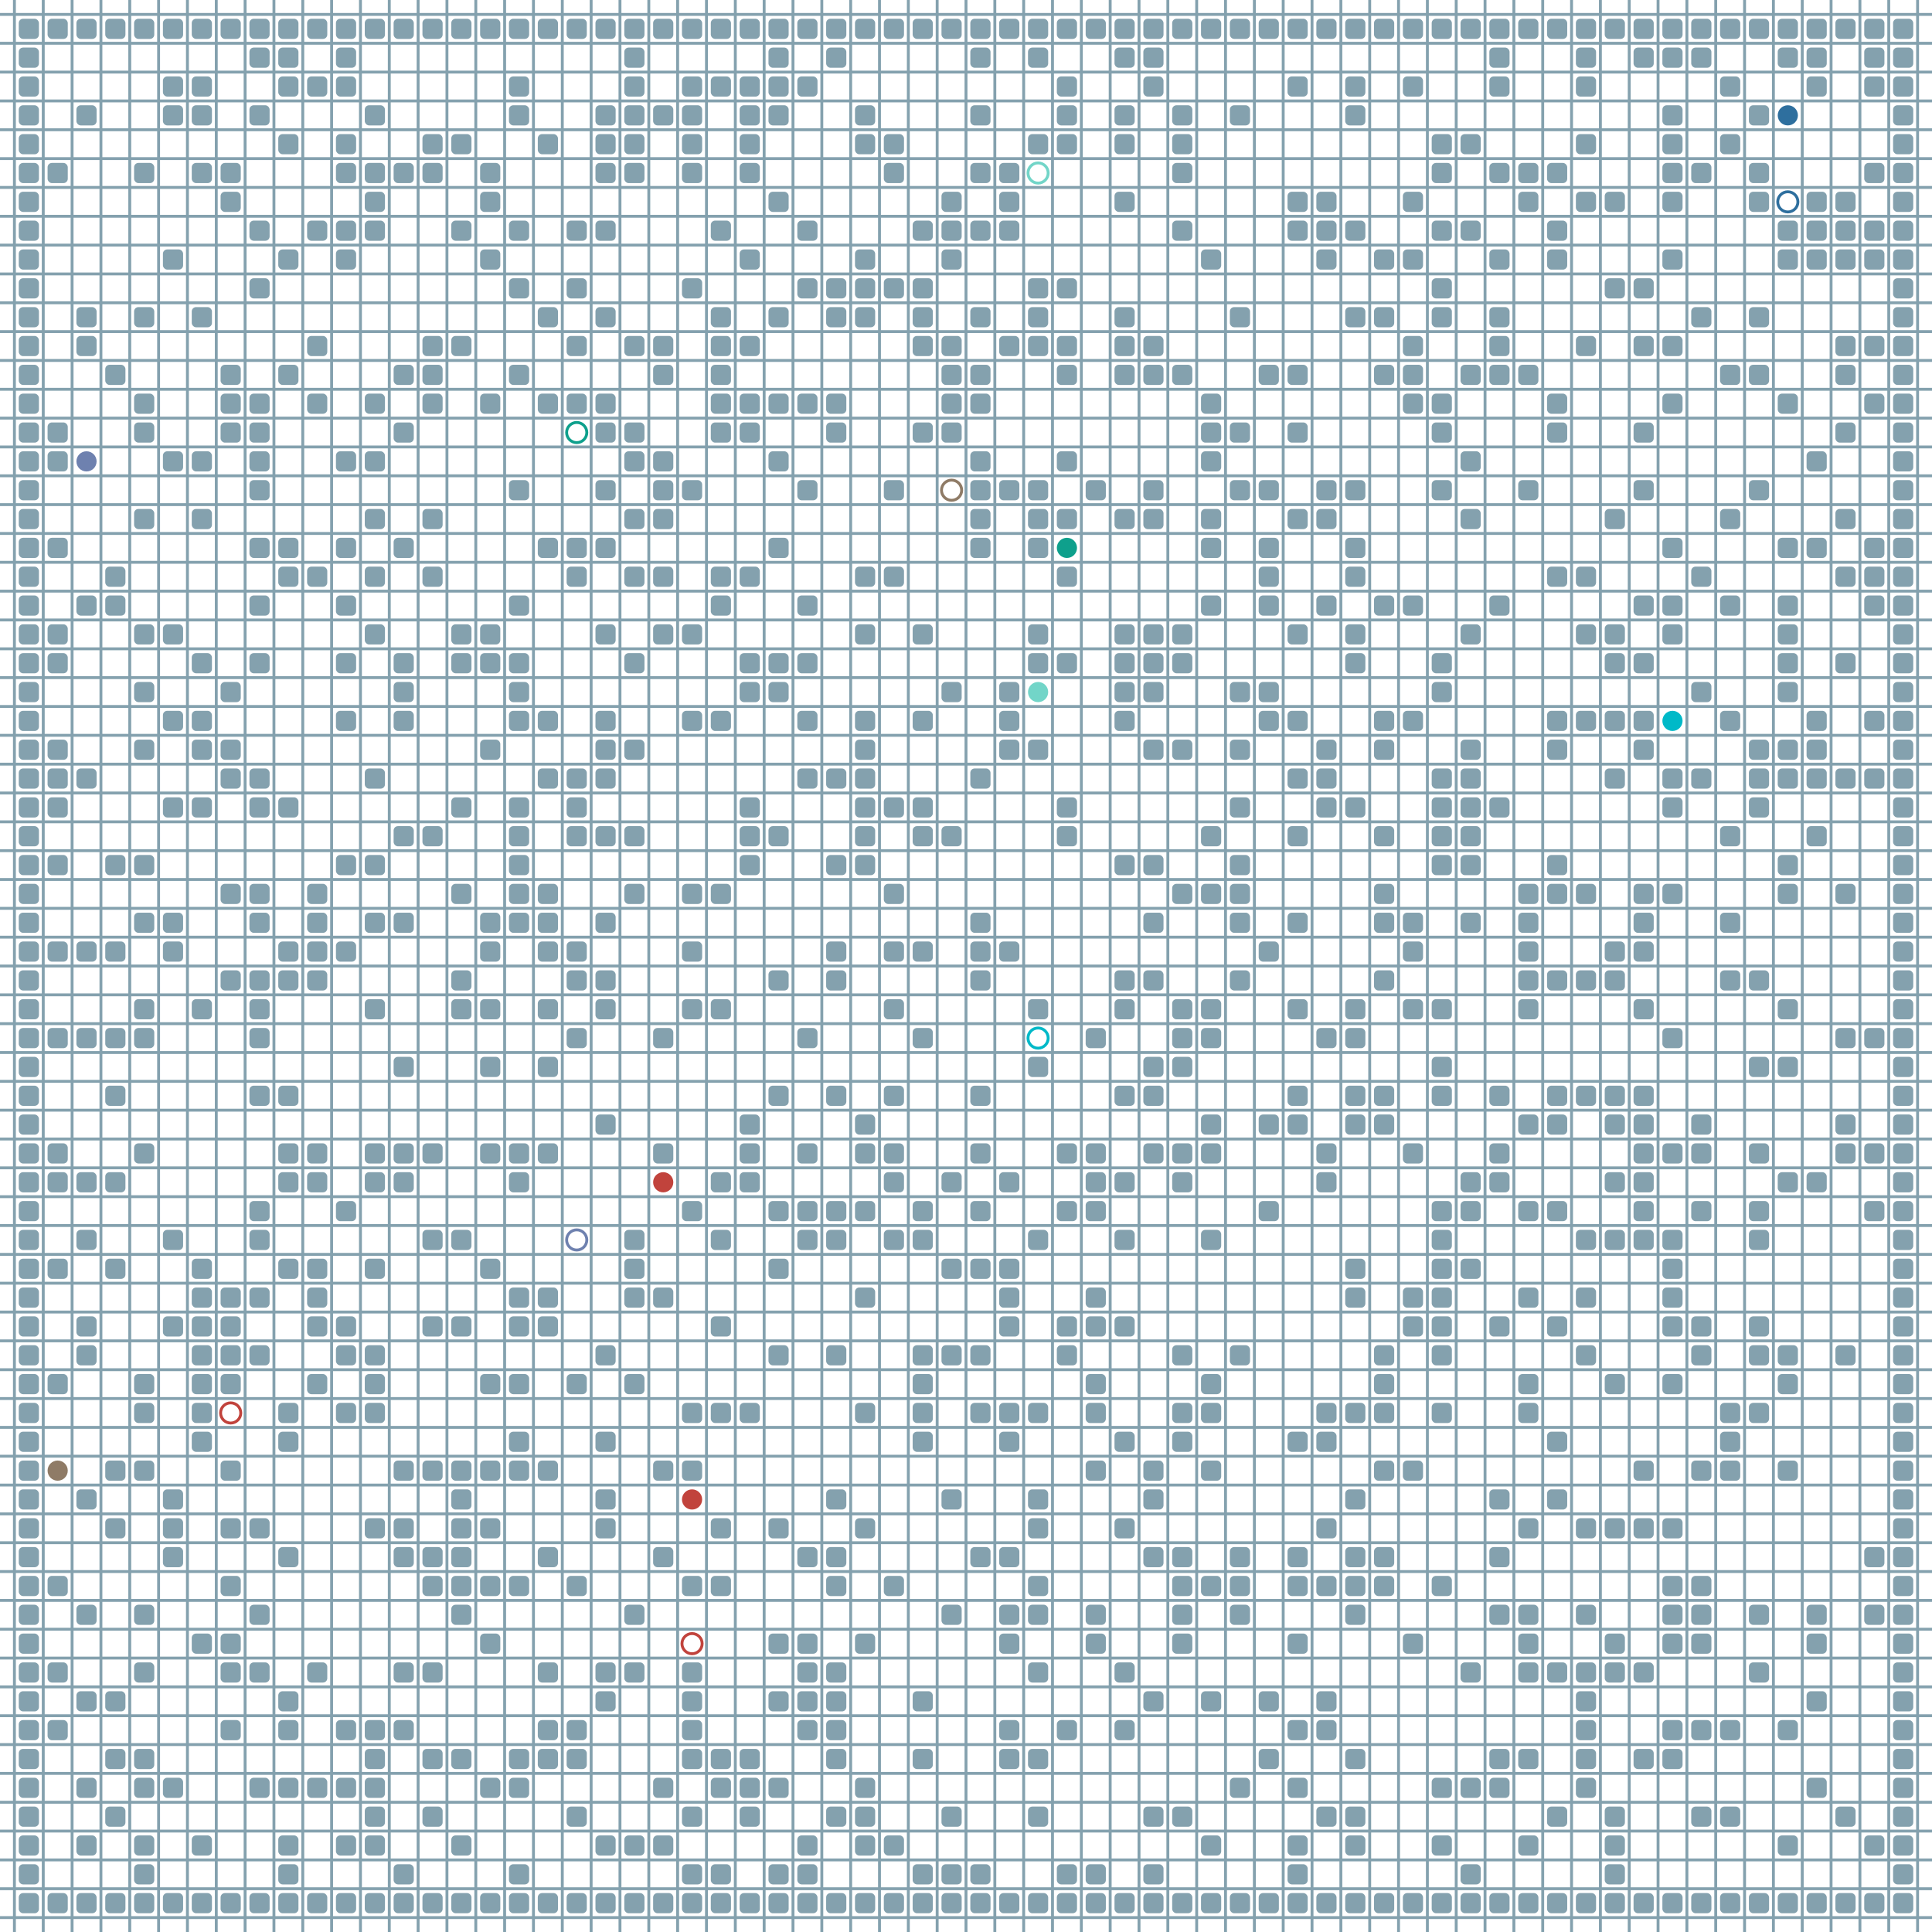 <?xml version="1.0" encoding="UTF-8"?>
        <svg xmlns="http://www.w3.org/2000/svg" xmlns:xlink="http://www.w3.org/1999/xlink"
             width="512" height="512" viewBox="0 -6700 6700 6700">
<defs>

        <rect id="obstacle" width="70" height="70" fill="#84A1AE" rx="15"/>
        <style>
        .line {stroke: #84A1AE; stroke-width: 10;}
        .agent {r: 35;}
        .target {fill: none; stroke-width: 10; r: 35;}
        </style>
        
</defs>

<line class="line" x1="-50.0" x2="-50.0" y1="0" y2="-6700" />
<line class="line" x1="50.0" x2="50.0" y1="0" y2="-6700" />
<line class="line" x1="150.0" x2="150.0" y1="0" y2="-6700" />
<line class="line" x1="250.0" x2="250.0" y1="0" y2="-6700" />
<line class="line" x1="350.0" x2="350.0" y1="0" y2="-6700" />
<line class="line" x1="450.0" x2="450.0" y1="0" y2="-6700" />
<line class="line" x1="550.0" x2="550.0" y1="0" y2="-6700" />
<line class="line" x1="650.0" x2="650.0" y1="0" y2="-6700" />
<line class="line" x1="750.0" x2="750.0" y1="0" y2="-6700" />
<line class="line" x1="850.0" x2="850.0" y1="0" y2="-6700" />
<line class="line" x1="950.0" x2="950.0" y1="0" y2="-6700" />
<line class="line" x1="1050.0" x2="1050.0" y1="0" y2="-6700" />
<line class="line" x1="1150.0" x2="1150.0" y1="0" y2="-6700" />
<line class="line" x1="1250.0" x2="1250.0" y1="0" y2="-6700" />
<line class="line" x1="1350.0" x2="1350.0" y1="0" y2="-6700" />
<line class="line" x1="1450.0" x2="1450.0" y1="0" y2="-6700" />
<line class="line" x1="1550.0" x2="1550.0" y1="0" y2="-6700" />
<line class="line" x1="1650.0" x2="1650.0" y1="0" y2="-6700" />
<line class="line" x1="1750.0" x2="1750.0" y1="0" y2="-6700" />
<line class="line" x1="1850.0" x2="1850.0" y1="0" y2="-6700" />
<line class="line" x1="1950.0" x2="1950.0" y1="0" y2="-6700" />
<line class="line" x1="2050.0" x2="2050.0" y1="0" y2="-6700" />
<line class="line" x1="2150.0" x2="2150.0" y1="0" y2="-6700" />
<line class="line" x1="2250.0" x2="2250.0" y1="0" y2="-6700" />
<line class="line" x1="2350.0" x2="2350.0" y1="0" y2="-6700" />
<line class="line" x1="2450.0" x2="2450.0" y1="0" y2="-6700" />
<line class="line" x1="2550.0" x2="2550.0" y1="0" y2="-6700" />
<line class="line" x1="2650.0" x2="2650.0" y1="0" y2="-6700" />
<line class="line" x1="2750.0" x2="2750.0" y1="0" y2="-6700" />
<line class="line" x1="2850.0" x2="2850.0" y1="0" y2="-6700" />
<line class="line" x1="2950.0" x2="2950.0" y1="0" y2="-6700" />
<line class="line" x1="3050.0" x2="3050.0" y1="0" y2="-6700" />
<line class="line" x1="3150.0" x2="3150.0" y1="0" y2="-6700" />
<line class="line" x1="3250.0" x2="3250.0" y1="0" y2="-6700" />
<line class="line" x1="3350.0" x2="3350.0" y1="0" y2="-6700" />
<line class="line" x1="3450.0" x2="3450.0" y1="0" y2="-6700" />
<line class="line" x1="3550.0" x2="3550.0" y1="0" y2="-6700" />
<line class="line" x1="3650.0" x2="3650.0" y1="0" y2="-6700" />
<line class="line" x1="3750.0" x2="3750.0" y1="0" y2="-6700" />
<line class="line" x1="3850.0" x2="3850.0" y1="0" y2="-6700" />
<line class="line" x1="3950.0" x2="3950.0" y1="0" y2="-6700" />
<line class="line" x1="4050.0" x2="4050.0" y1="0" y2="-6700" />
<line class="line" x1="4150.0" x2="4150.0" y1="0" y2="-6700" />
<line class="line" x1="4250.0" x2="4250.0" y1="0" y2="-6700" />
<line class="line" x1="4350.0" x2="4350.0" y1="0" y2="-6700" />
<line class="line" x1="4450.0" x2="4450.0" y1="0" y2="-6700" />
<line class="line" x1="4550.0" x2="4550.0" y1="0" y2="-6700" />
<line class="line" x1="4650.0" x2="4650.0" y1="0" y2="-6700" />
<line class="line" x1="4750.0" x2="4750.0" y1="0" y2="-6700" />
<line class="line" x1="4850.0" x2="4850.0" y1="0" y2="-6700" />
<line class="line" x1="4950.0" x2="4950.0" y1="0" y2="-6700" />
<line class="line" x1="5050.0" x2="5050.0" y1="0" y2="-6700" />
<line class="line" x1="5150.0" x2="5150.0" y1="0" y2="-6700" />
<line class="line" x1="5250.0" x2="5250.0" y1="0" y2="-6700" />
<line class="line" x1="5350.0" x2="5350.0" y1="0" y2="-6700" />
<line class="line" x1="5450.0" x2="5450.0" y1="0" y2="-6700" />
<line class="line" x1="5550.0" x2="5550.0" y1="0" y2="-6700" />
<line class="line" x1="5650.0" x2="5650.0" y1="0" y2="-6700" />
<line class="line" x1="5750.0" x2="5750.0" y1="0" y2="-6700" />
<line class="line" x1="5850.0" x2="5850.0" y1="0" y2="-6700" />
<line class="line" x1="5950.0" x2="5950.0" y1="0" y2="-6700" />
<line class="line" x1="6050.0" x2="6050.0" y1="0" y2="-6700" />
<line class="line" x1="6150.0" x2="6150.0" y1="0" y2="-6700" />
<line class="line" x1="6250.0" x2="6250.0" y1="0" y2="-6700" />
<line class="line" x1="6350.0" x2="6350.0" y1="0" y2="-6700" />
<line class="line" x1="6450.0" x2="6450.0" y1="0" y2="-6700" />
<line class="line" x1="6550.0" x2="6550.0" y1="0" y2="-6700" />
<line class="line" x1="6650.0" x2="6650.0" y1="0" y2="-6700" />
<line class="line" x1="0" x2="6700" y1="50.0" y2="50.0" />
<line class="line" x1="0" x2="6700" y1="-50.0" y2="-50.0" />
<line class="line" x1="0" x2="6700" y1="-150.0" y2="-150.0" />
<line class="line" x1="0" x2="6700" y1="-250.0" y2="-250.0" />
<line class="line" x1="0" x2="6700" y1="-350.0" y2="-350.0" />
<line class="line" x1="0" x2="6700" y1="-450.0" y2="-450.0" />
<line class="line" x1="0" x2="6700" y1="-550.0" y2="-550.0" />
<line class="line" x1="0" x2="6700" y1="-650.0" y2="-650.0" />
<line class="line" x1="0" x2="6700" y1="-750.0" y2="-750.0" />
<line class="line" x1="0" x2="6700" y1="-850.0" y2="-850.0" />
<line class="line" x1="0" x2="6700" y1="-950.0" y2="-950.0" />
<line class="line" x1="0" x2="6700" y1="-1050.0" y2="-1050.0" />
<line class="line" x1="0" x2="6700" y1="-1150.0" y2="-1150.0" />
<line class="line" x1="0" x2="6700" y1="-1250.0" y2="-1250.0" />
<line class="line" x1="0" x2="6700" y1="-1350.0" y2="-1350.0" />
<line class="line" x1="0" x2="6700" y1="-1450.0" y2="-1450.0" />
<line class="line" x1="0" x2="6700" y1="-1550.0" y2="-1550.0" />
<line class="line" x1="0" x2="6700" y1="-1650.0" y2="-1650.0" />
<line class="line" x1="0" x2="6700" y1="-1750.0" y2="-1750.0" />
<line class="line" x1="0" x2="6700" y1="-1850.0" y2="-1850.0" />
<line class="line" x1="0" x2="6700" y1="-1950.0" y2="-1950.0" />
<line class="line" x1="0" x2="6700" y1="-2050.0" y2="-2050.0" />
<line class="line" x1="0" x2="6700" y1="-2150.0" y2="-2150.0" />
<line class="line" x1="0" x2="6700" y1="-2250.0" y2="-2250.0" />
<line class="line" x1="0" x2="6700" y1="-2350.0" y2="-2350.0" />
<line class="line" x1="0" x2="6700" y1="-2450.0" y2="-2450.0" />
<line class="line" x1="0" x2="6700" y1="-2550.0" y2="-2550.0" />
<line class="line" x1="0" x2="6700" y1="-2650.0" y2="-2650.0" />
<line class="line" x1="0" x2="6700" y1="-2750.0" y2="-2750.0" />
<line class="line" x1="0" x2="6700" y1="-2850.0" y2="-2850.0" />
<line class="line" x1="0" x2="6700" y1="-2950.0" y2="-2950.0" />
<line class="line" x1="0" x2="6700" y1="-3050.0" y2="-3050.0" />
<line class="line" x1="0" x2="6700" y1="-3150.0" y2="-3150.0" />
<line class="line" x1="0" x2="6700" y1="-3250.0" y2="-3250.0" />
<line class="line" x1="0" x2="6700" y1="-3350.0" y2="-3350.0" />
<line class="line" x1="0" x2="6700" y1="-3450.0" y2="-3450.0" />
<line class="line" x1="0" x2="6700" y1="-3550.0" y2="-3550.0" />
<line class="line" x1="0" x2="6700" y1="-3650.0" y2="-3650.0" />
<line class="line" x1="0" x2="6700" y1="-3750.0" y2="-3750.0" />
<line class="line" x1="0" x2="6700" y1="-3850.0" y2="-3850.0" />
<line class="line" x1="0" x2="6700" y1="-3950.0" y2="-3950.0" />
<line class="line" x1="0" x2="6700" y1="-4050.0" y2="-4050.0" />
<line class="line" x1="0" x2="6700" y1="-4150.0" y2="-4150.0" />
<line class="line" x1="0" x2="6700" y1="-4250.0" y2="-4250.0" />
<line class="line" x1="0" x2="6700" y1="-4350.0" y2="-4350.0" />
<line class="line" x1="0" x2="6700" y1="-4450.0" y2="-4450.0" />
<line class="line" x1="0" x2="6700" y1="-4550.0" y2="-4550.0" />
<line class="line" x1="0" x2="6700" y1="-4650.0" y2="-4650.0" />
<line class="line" x1="0" x2="6700" y1="-4750.0" y2="-4750.0" />
<line class="line" x1="0" x2="6700" y1="-4850.0" y2="-4850.0" />
<line class="line" x1="0" x2="6700" y1="-4950.0" y2="-4950.0" />
<line class="line" x1="0" x2="6700" y1="-5050.0" y2="-5050.0" />
<line class="line" x1="0" x2="6700" y1="-5150.0" y2="-5150.0" />
<line class="line" x1="0" x2="6700" y1="-5250.0" y2="-5250.0" />
<line class="line" x1="0" x2="6700" y1="-5350.0" y2="-5350.0" />
<line class="line" x1="0" x2="6700" y1="-5450.0" y2="-5450.0" />
<line class="line" x1="0" x2="6700" y1="-5550.0" y2="-5550.0" />
<line class="line" x1="0" x2="6700" y1="-5650.0" y2="-5650.0" />
<line class="line" x1="0" x2="6700" y1="-5750.0" y2="-5750.0" />
<line class="line" x1="0" x2="6700" y1="-5850.0" y2="-5850.0" />
<line class="line" x1="0" x2="6700" y1="-5950.0" y2="-5950.0" />
<line class="line" x1="0" x2="6700" y1="-6050.0" y2="-6050.0" />
<line class="line" x1="0" x2="6700" y1="-6150.0" y2="-6150.0" />
<line class="line" x1="0" x2="6700" y1="-6250.0" y2="-6250.0" />
<line class="line" x1="0" x2="6700" y1="-6350.0" y2="-6350.0" />
<line class="line" x1="0" x2="6700" y1="-6450.0" y2="-6450.0" />
<line class="line" x1="0" x2="6700" y1="-6550.0" y2="-6550.0" />
<line class="line" x1="0" x2="6700" y1="-6650.0" y2="-6650.0" />
<use href="#obstacle" x="65" y="-135" />
<use href="#obstacle" x="65" y="-235" />
<use href="#obstacle" x="65" y="-335" />
<use href="#obstacle" x="65" y="-435" />
<use href="#obstacle" x="65" y="-535" />
<use href="#obstacle" x="65" y="-635" />
<use href="#obstacle" x="65" y="-735" />
<use href="#obstacle" x="65" y="-835" />
<use href="#obstacle" x="65" y="-935" />
<use href="#obstacle" x="65" y="-1035" />
<use href="#obstacle" x="65" y="-1135" />
<use href="#obstacle" x="65" y="-1235" />
<use href="#obstacle" x="65" y="-1335" />
<use href="#obstacle" x="65" y="-1435" />
<use href="#obstacle" x="65" y="-1535" />
<use href="#obstacle" x="65" y="-1635" />
<use href="#obstacle" x="65" y="-1735" />
<use href="#obstacle" x="65" y="-1835" />
<use href="#obstacle" x="65" y="-1935" />
<use href="#obstacle" x="65" y="-2035" />
<use href="#obstacle" x="65" y="-2135" />
<use href="#obstacle" x="65" y="-2235" />
<use href="#obstacle" x="65" y="-2335" />
<use href="#obstacle" x="65" y="-2435" />
<use href="#obstacle" x="65" y="-2535" />
<use href="#obstacle" x="65" y="-2635" />
<use href="#obstacle" x="65" y="-2735" />
<use href="#obstacle" x="65" y="-2835" />
<use href="#obstacle" x="65" y="-2935" />
<use href="#obstacle" x="65" y="-3035" />
<use href="#obstacle" x="65" y="-3135" />
<use href="#obstacle" x="65" y="-3235" />
<use href="#obstacle" x="65" y="-3335" />
<use href="#obstacle" x="65" y="-3435" />
<use href="#obstacle" x="65" y="-3535" />
<use href="#obstacle" x="65" y="-3635" />
<use href="#obstacle" x="65" y="-3735" />
<use href="#obstacle" x="65" y="-3835" />
<use href="#obstacle" x="65" y="-3935" />
<use href="#obstacle" x="65" y="-4035" />
<use href="#obstacle" x="65" y="-4135" />
<use href="#obstacle" x="65" y="-4235" />
<use href="#obstacle" x="65" y="-4335" />
<use href="#obstacle" x="65" y="-4435" />
<use href="#obstacle" x="65" y="-4535" />
<use href="#obstacle" x="65" y="-4635" />
<use href="#obstacle" x="65" y="-4735" />
<use href="#obstacle" x="65" y="-4835" />
<use href="#obstacle" x="65" y="-4935" />
<use href="#obstacle" x="65" y="-5035" />
<use href="#obstacle" x="65" y="-5135" />
<use href="#obstacle" x="65" y="-5235" />
<use href="#obstacle" x="65" y="-5335" />
<use href="#obstacle" x="65" y="-5435" />
<use href="#obstacle" x="65" y="-5535" />
<use href="#obstacle" x="65" y="-5635" />
<use href="#obstacle" x="65" y="-5735" />
<use href="#obstacle" x="65" y="-5835" />
<use href="#obstacle" x="65" y="-5935" />
<use href="#obstacle" x="65" y="-6035" />
<use href="#obstacle" x="65" y="-6135" />
<use href="#obstacle" x="65" y="-6235" />
<use href="#obstacle" x="65" y="-6335" />
<use href="#obstacle" x="65" y="-6435" />
<use href="#obstacle" x="65" y="-6535" />
<use href="#obstacle" x="65" y="-6635" />
<use href="#obstacle" x="165" y="-135" />
<use href="#obstacle" x="165" y="-735" />
<use href="#obstacle" x="165" y="-935" />
<use href="#obstacle" x="165" y="-1235" />
<use href="#obstacle" x="165" y="-1935" />
<use href="#obstacle" x="165" y="-2335" />
<use href="#obstacle" x="165" y="-2635" />
<use href="#obstacle" x="165" y="-2735" />
<use href="#obstacle" x="165" y="-3135" />
<use href="#obstacle" x="165" y="-3435" />
<use href="#obstacle" x="165" y="-3735" />
<use href="#obstacle" x="165" y="-3935" />
<use href="#obstacle" x="165" y="-4035" />
<use href="#obstacle" x="165" y="-4135" />
<use href="#obstacle" x="165" y="-4435" />
<use href="#obstacle" x="165" y="-4535" />
<use href="#obstacle" x="165" y="-4835" />
<use href="#obstacle" x="165" y="-5135" />
<use href="#obstacle" x="165" y="-5235" />
<use href="#obstacle" x="165" y="-6135" />
<use href="#obstacle" x="165" y="-6635" />
<use href="#obstacle" x="265" y="-135" />
<use href="#obstacle" x="265" y="-335" />
<use href="#obstacle" x="265" y="-535" />
<use href="#obstacle" x="265" y="-835" />
<use href="#obstacle" x="265" y="-1135" />
<use href="#obstacle" x="265" y="-1535" />
<use href="#obstacle" x="265" y="-2035" />
<use href="#obstacle" x="265" y="-2135" />
<use href="#obstacle" x="265" y="-2435" />
<use href="#obstacle" x="265" y="-2635" />
<use href="#obstacle" x="265" y="-3135" />
<use href="#obstacle" x="265" y="-3435" />
<use href="#obstacle" x="265" y="-4035" />
<use href="#obstacle" x="265" y="-4635" />
<use href="#obstacle" x="265" y="-5535" />
<use href="#obstacle" x="265" y="-5635" />
<use href="#obstacle" x="265" y="-6335" />
<use href="#obstacle" x="265" y="-6635" />
<use href="#obstacle" x="365" y="-135" />
<use href="#obstacle" x="365" y="-435" />
<use href="#obstacle" x="365" y="-635" />
<use href="#obstacle" x="365" y="-835" />
<use href="#obstacle" x="365" y="-1435" />
<use href="#obstacle" x="365" y="-1635" />
<use href="#obstacle" x="365" y="-2335" />
<use href="#obstacle" x="365" y="-2635" />
<use href="#obstacle" x="365" y="-2935" />
<use href="#obstacle" x="365" y="-3135" />
<use href="#obstacle" x="365" y="-3435" />
<use href="#obstacle" x="365" y="-3735" />
<use href="#obstacle" x="365" y="-4635" />
<use href="#obstacle" x="365" y="-4735" />
<use href="#obstacle" x="365" y="-5435" />
<use href="#obstacle" x="365" y="-6635" />
<use href="#obstacle" x="465" y="-135" />
<use href="#obstacle" x="465" y="-235" />
<use href="#obstacle" x="465" y="-335" />
<use href="#obstacle" x="465" y="-535" />
<use href="#obstacle" x="465" y="-635" />
<use href="#obstacle" x="465" y="-935" />
<use href="#obstacle" x="465" y="-1135" />
<use href="#obstacle" x="465" y="-1635" />
<use href="#obstacle" x="465" y="-1835" />
<use href="#obstacle" x="465" y="-1935" />
<use href="#obstacle" x="465" y="-2735" />
<use href="#obstacle" x="465" y="-3135" />
<use href="#obstacle" x="465" y="-3235" />
<use href="#obstacle" x="465" y="-3535" />
<use href="#obstacle" x="465" y="-3735" />
<use href="#obstacle" x="465" y="-4135" />
<use href="#obstacle" x="465" y="-4335" />
<use href="#obstacle" x="465" y="-4535" />
<use href="#obstacle" x="465" y="-4935" />
<use href="#obstacle" x="465" y="-5235" />
<use href="#obstacle" x="465" y="-5335" />
<use href="#obstacle" x="465" y="-5635" />
<use href="#obstacle" x="465" y="-6135" />
<use href="#obstacle" x="465" y="-6635" />
<use href="#obstacle" x="565" y="-135" />
<use href="#obstacle" x="565" y="-535" />
<use href="#obstacle" x="565" y="-1335" />
<use href="#obstacle" x="565" y="-1435" />
<use href="#obstacle" x="565" y="-1535" />
<use href="#obstacle" x="565" y="-2135" />
<use href="#obstacle" x="565" y="-2435" />
<use href="#obstacle" x="565" y="-3435" />
<use href="#obstacle" x="565" y="-3535" />
<use href="#obstacle" x="565" y="-3935" />
<use href="#obstacle" x="565" y="-4235" />
<use href="#obstacle" x="565" y="-4535" />
<use href="#obstacle" x="565" y="-5135" />
<use href="#obstacle" x="565" y="-5835" />
<use href="#obstacle" x="565" y="-6335" />
<use href="#obstacle" x="565" y="-6435" />
<use href="#obstacle" x="565" y="-6635" />
<use href="#obstacle" x="665" y="-135" />
<use href="#obstacle" x="665" y="-335" />
<use href="#obstacle" x="665" y="-1035" />
<use href="#obstacle" x="665" y="-1735" />
<use href="#obstacle" x="665" y="-1835" />
<use href="#obstacle" x="665" y="-1935" />
<use href="#obstacle" x="665" y="-2035" />
<use href="#obstacle" x="665" y="-2135" />
<use href="#obstacle" x="665" y="-2235" />
<use href="#obstacle" x="665" y="-2335" />
<use href="#obstacle" x="665" y="-3235" />
<use href="#obstacle" x="665" y="-3935" />
<use href="#obstacle" x="665" y="-4135" />
<use href="#obstacle" x="665" y="-4235" />
<use href="#obstacle" x="665" y="-4435" />
<use href="#obstacle" x="665" y="-4935" />
<use href="#obstacle" x="665" y="-5135" />
<use href="#obstacle" x="665" y="-5635" />
<use href="#obstacle" x="665" y="-6135" />
<use href="#obstacle" x="665" y="-6335" />
<use href="#obstacle" x="665" y="-6435" />
<use href="#obstacle" x="665" y="-6635" />
<use href="#obstacle" x="765" y="-135" />
<use href="#obstacle" x="765" y="-735" />
<use href="#obstacle" x="765" y="-935" />
<use href="#obstacle" x="765" y="-1035" />
<use href="#obstacle" x="765" y="-1235" />
<use href="#obstacle" x="765" y="-1435" />
<use href="#obstacle" x="765" y="-1635" />
<use href="#obstacle" x="765" y="-1935" />
<use href="#obstacle" x="765" y="-2035" />
<use href="#obstacle" x="765" y="-2135" />
<use href="#obstacle" x="765" y="-2235" />
<use href="#obstacle" x="765" y="-3335" />
<use href="#obstacle" x="765" y="-3635" />
<use href="#obstacle" x="765" y="-4035" />
<use href="#obstacle" x="765" y="-4135" />
<use href="#obstacle" x="765" y="-4335" />
<use href="#obstacle" x="765" y="-5235" />
<use href="#obstacle" x="765" y="-5335" />
<use href="#obstacle" x="765" y="-5435" />
<use href="#obstacle" x="765" y="-6035" />
<use href="#obstacle" x="765" y="-6135" />
<use href="#obstacle" x="765" y="-6635" />
<use href="#obstacle" x="865" y="-135" />
<use href="#obstacle" x="865" y="-535" />
<use href="#obstacle" x="865" y="-935" />
<use href="#obstacle" x="865" y="-1135" />
<use href="#obstacle" x="865" y="-1435" />
<use href="#obstacle" x="865" y="-2035" />
<use href="#obstacle" x="865" y="-2235" />
<use href="#obstacle" x="865" y="-2435" />
<use href="#obstacle" x="865" y="-2535" />
<use href="#obstacle" x="865" y="-2935" />
<use href="#obstacle" x="865" y="-3135" />
<use href="#obstacle" x="865" y="-3235" />
<use href="#obstacle" x="865" y="-3335" />
<use href="#obstacle" x="865" y="-3535" />
<use href="#obstacle" x="865" y="-3635" />
<use href="#obstacle" x="865" y="-3935" />
<use href="#obstacle" x="865" y="-4035" />
<use href="#obstacle" x="865" y="-4435" />
<use href="#obstacle" x="865" y="-4635" />
<use href="#obstacle" x="865" y="-4835" />
<use href="#obstacle" x="865" y="-5035" />
<use href="#obstacle" x="865" y="-5135" />
<use href="#obstacle" x="865" y="-5235" />
<use href="#obstacle" x="865" y="-5335" />
<use href="#obstacle" x="865" y="-5735" />
<use href="#obstacle" x="865" y="-5935" />
<use href="#obstacle" x="865" y="-6335" />
<use href="#obstacle" x="865" y="-6535" />
<use href="#obstacle" x="865" y="-6635" />
<use href="#obstacle" x="965" y="-135" />
<use href="#obstacle" x="965" y="-235" />
<use href="#obstacle" x="965" y="-335" />
<use href="#obstacle" x="965" y="-535" />
<use href="#obstacle" x="965" y="-735" />
<use href="#obstacle" x="965" y="-835" />
<use href="#obstacle" x="965" y="-1335" />
<use href="#obstacle" x="965" y="-1735" />
<use href="#obstacle" x="965" y="-1835" />
<use href="#obstacle" x="965" y="-2335" />
<use href="#obstacle" x="965" y="-2635" />
<use href="#obstacle" x="965" y="-2735" />
<use href="#obstacle" x="965" y="-2935" />
<use href="#obstacle" x="965" y="-3335" />
<use href="#obstacle" x="965" y="-3435" />
<use href="#obstacle" x="965" y="-3935" />
<use href="#obstacle" x="965" y="-4735" />
<use href="#obstacle" x="965" y="-4835" />
<use href="#obstacle" x="965" y="-5435" />
<use href="#obstacle" x="965" y="-5835" />
<use href="#obstacle" x="965" y="-6235" />
<use href="#obstacle" x="965" y="-6435" />
<use href="#obstacle" x="965" y="-6535" />
<use href="#obstacle" x="965" y="-6635" />
<use href="#obstacle" x="1065" y="-135" />
<use href="#obstacle" x="1065" y="-535" />
<use href="#obstacle" x="1065" y="-935" />
<use href="#obstacle" x="1065" y="-1935" />
<use href="#obstacle" x="1065" y="-2135" />
<use href="#obstacle" x="1065" y="-2235" />
<use href="#obstacle" x="1065" y="-2335" />
<use href="#obstacle" x="1065" y="-2635" />
<use href="#obstacle" x="1065" y="-2735" />
<use href="#obstacle" x="1065" y="-3335" />
<use href="#obstacle" x="1065" y="-3435" />
<use href="#obstacle" x="1065" y="-3535" />
<use href="#obstacle" x="1065" y="-3635" />
<use href="#obstacle" x="1065" y="-4735" />
<use href="#obstacle" x="1065" y="-5335" />
<use href="#obstacle" x="1065" y="-5535" />
<use href="#obstacle" x="1065" y="-5935" />
<use href="#obstacle" x="1065" y="-6435" />
<use href="#obstacle" x="1065" y="-6635" />
<use href="#obstacle" x="1165" y="-135" />
<use href="#obstacle" x="1165" y="-335" />
<use href="#obstacle" x="1165" y="-535" />
<use href="#obstacle" x="1165" y="-735" />
<use href="#obstacle" x="1165" y="-1835" />
<use href="#obstacle" x="1165" y="-2035" />
<use href="#obstacle" x="1165" y="-2135" />
<use href="#obstacle" x="1165" y="-2535" />
<use href="#obstacle" x="1165" y="-3435" />
<use href="#obstacle" x="1165" y="-3735" />
<use href="#obstacle" x="1165" y="-4235" />
<use href="#obstacle" x="1165" y="-4435" />
<use href="#obstacle" x="1165" y="-4635" />
<use href="#obstacle" x="1165" y="-4835" />
<use href="#obstacle" x="1165" y="-5135" />
<use href="#obstacle" x="1165" y="-5835" />
<use href="#obstacle" x="1165" y="-5935" />
<use href="#obstacle" x="1165" y="-6135" />
<use href="#obstacle" x="1165" y="-6235" />
<use href="#obstacle" x="1165" y="-6435" />
<use href="#obstacle" x="1165" y="-6535" />
<use href="#obstacle" x="1165" y="-6635" />
<use href="#obstacle" x="1265" y="-135" />
<use href="#obstacle" x="1265" y="-335" />
<use href="#obstacle" x="1265" y="-435" />
<use href="#obstacle" x="1265" y="-535" />
<use href="#obstacle" x="1265" y="-635" />
<use href="#obstacle" x="1265" y="-735" />
<use href="#obstacle" x="1265" y="-1435" />
<use href="#obstacle" x="1265" y="-1835" />
<use href="#obstacle" x="1265" y="-1935" />
<use href="#obstacle" x="1265" y="-2035" />
<use href="#obstacle" x="1265" y="-2335" />
<use href="#obstacle" x="1265" y="-2635" />
<use href="#obstacle" x="1265" y="-2735" />
<use href="#obstacle" x="1265" y="-3235" />
<use href="#obstacle" x="1265" y="-3535" />
<use href="#obstacle" x="1265" y="-3735" />
<use href="#obstacle" x="1265" y="-4035" />
<use href="#obstacle" x="1265" y="-4535" />
<use href="#obstacle" x="1265" y="-4735" />
<use href="#obstacle" x="1265" y="-4935" />
<use href="#obstacle" x="1265" y="-5135" />
<use href="#obstacle" x="1265" y="-5335" />
<use href="#obstacle" x="1265" y="-5935" />
<use href="#obstacle" x="1265" y="-6035" />
<use href="#obstacle" x="1265" y="-6135" />
<use href="#obstacle" x="1265" y="-6335" />
<use href="#obstacle" x="1265" y="-6635" />
<use href="#obstacle" x="1365" y="-135" />
<use href="#obstacle" x="1365" y="-235" />
<use href="#obstacle" x="1365" y="-735" />
<use href="#obstacle" x="1365" y="-935" />
<use href="#obstacle" x="1365" y="-1335" />
<use href="#obstacle" x="1365" y="-1435" />
<use href="#obstacle" x="1365" y="-1635" />
<use href="#obstacle" x="1365" y="-2635" />
<use href="#obstacle" x="1365" y="-2735" />
<use href="#obstacle" x="1365" y="-3035" />
<use href="#obstacle" x="1365" y="-3535" />
<use href="#obstacle" x="1365" y="-3835" />
<use href="#obstacle" x="1365" y="-4235" />
<use href="#obstacle" x="1365" y="-4335" />
<use href="#obstacle" x="1365" y="-4435" />
<use href="#obstacle" x="1365" y="-4835" />
<use href="#obstacle" x="1365" y="-5235" />
<use href="#obstacle" x="1365" y="-5435" />
<use href="#obstacle" x="1365" y="-6135" />
<use href="#obstacle" x="1365" y="-6635" />
<use href="#obstacle" x="1465" y="-135" />
<use href="#obstacle" x="1465" y="-435" />
<use href="#obstacle" x="1465" y="-635" />
<use href="#obstacle" x="1465" y="-935" />
<use href="#obstacle" x="1465" y="-1235" />
<use href="#obstacle" x="1465" y="-1335" />
<use href="#obstacle" x="1465" y="-1635" />
<use href="#obstacle" x="1465" y="-2135" />
<use href="#obstacle" x="1465" y="-2435" />
<use href="#obstacle" x="1465" y="-2735" />
<use href="#obstacle" x="1465" y="-3835" />
<use href="#obstacle" x="1465" y="-4735" />
<use href="#obstacle" x="1465" y="-4935" />
<use href="#obstacle" x="1465" y="-5335" />
<use href="#obstacle" x="1465" y="-5435" />
<use href="#obstacle" x="1465" y="-5535" />
<use href="#obstacle" x="1465" y="-6135" />
<use href="#obstacle" x="1465" y="-6235" />
<use href="#obstacle" x="1465" y="-6635" />
<use href="#obstacle" x="1565" y="-135" />
<use href="#obstacle" x="1565" y="-335" />
<use href="#obstacle" x="1565" y="-635" />
<use href="#obstacle" x="1565" y="-1135" />
<use href="#obstacle" x="1565" y="-1235" />
<use href="#obstacle" x="1565" y="-1335" />
<use href="#obstacle" x="1565" y="-1435" />
<use href="#obstacle" x="1565" y="-1535" />
<use href="#obstacle" x="1565" y="-1635" />
<use href="#obstacle" x="1565" y="-2135" />
<use href="#obstacle" x="1565" y="-2435" />
<use href="#obstacle" x="1565" y="-3235" />
<use href="#obstacle" x="1565" y="-3335" />
<use href="#obstacle" x="1565" y="-3635" />
<use href="#obstacle" x="1565" y="-3935" />
<use href="#obstacle" x="1565" y="-4435" />
<use href="#obstacle" x="1565" y="-4535" />
<use href="#obstacle" x="1565" y="-5535" />
<use href="#obstacle" x="1565" y="-5935" />
<use href="#obstacle" x="1565" y="-6235" />
<use href="#obstacle" x="1565" y="-6635" />
<use href="#obstacle" x="1665" y="-135" />
<use href="#obstacle" x="1665" y="-535" />
<use href="#obstacle" x="1665" y="-1035" />
<use href="#obstacle" x="1665" y="-1235" />
<use href="#obstacle" x="1665" y="-1435" />
<use href="#obstacle" x="1665" y="-1635" />
<use href="#obstacle" x="1665" y="-1935" />
<use href="#obstacle" x="1665" y="-2335" />
<use href="#obstacle" x="1665" y="-2735" />
<use href="#obstacle" x="1665" y="-3035" />
<use href="#obstacle" x="1665" y="-3235" />
<use href="#obstacle" x="1665" y="-3435" />
<use href="#obstacle" x="1665" y="-3535" />
<use href="#obstacle" x="1665" y="-4135" />
<use href="#obstacle" x="1665" y="-4435" />
<use href="#obstacle" x="1665" y="-4535" />
<use href="#obstacle" x="1665" y="-5335" />
<use href="#obstacle" x="1665" y="-5835" />
<use href="#obstacle" x="1665" y="-6035" />
<use href="#obstacle" x="1665" y="-6135" />
<use href="#obstacle" x="1665" y="-6635" />
<use href="#obstacle" x="1765" y="-135" />
<use href="#obstacle" x="1765" y="-235" />
<use href="#obstacle" x="1765" y="-535" />
<use href="#obstacle" x="1765" y="-635" />
<use href="#obstacle" x="1765" y="-1235" />
<use href="#obstacle" x="1765" y="-1635" />
<use href="#obstacle" x="1765" y="-1735" />
<use href="#obstacle" x="1765" y="-1935" />
<use href="#obstacle" x="1765" y="-2135" />
<use href="#obstacle" x="1765" y="-2235" />
<use href="#obstacle" x="1765" y="-2635" />
<use href="#obstacle" x="1765" y="-2735" />
<use href="#obstacle" x="1765" y="-3535" />
<use href="#obstacle" x="1765" y="-3635" />
<use href="#obstacle" x="1765" y="-3735" />
<use href="#obstacle" x="1765" y="-3835" />
<use href="#obstacle" x="1765" y="-3935" />
<use href="#obstacle" x="1765" y="-4235" />
<use href="#obstacle" x="1765" y="-4335" />
<use href="#obstacle" x="1765" y="-4435" />
<use href="#obstacle" x="1765" y="-4635" />
<use href="#obstacle" x="1765" y="-5035" />
<use href="#obstacle" x="1765" y="-5435" />
<use href="#obstacle" x="1765" y="-5735" />
<use href="#obstacle" x="1765" y="-5935" />
<use href="#obstacle" x="1765" y="-6335" />
<use href="#obstacle" x="1765" y="-6435" />
<use href="#obstacle" x="1765" y="-6635" />
<use href="#obstacle" x="1865" y="-135" />
<use href="#obstacle" x="1865" y="-635" />
<use href="#obstacle" x="1865" y="-735" />
<use href="#obstacle" x="1865" y="-935" />
<use href="#obstacle" x="1865" y="-1335" />
<use href="#obstacle" x="1865" y="-1635" />
<use href="#obstacle" x="1865" y="-2135" />
<use href="#obstacle" x="1865" y="-2235" />
<use href="#obstacle" x="1865" y="-2735" />
<use href="#obstacle" x="1865" y="-3035" />
<use href="#obstacle" x="1865" y="-3235" />
<use href="#obstacle" x="1865" y="-3435" />
<use href="#obstacle" x="1865" y="-3535" />
<use href="#obstacle" x="1865" y="-3635" />
<use href="#obstacle" x="1865" y="-4035" />
<use href="#obstacle" x="1865" y="-4235" />
<use href="#obstacle" x="1865" y="-4835" />
<use href="#obstacle" x="1865" y="-5335" />
<use href="#obstacle" x="1865" y="-5635" />
<use href="#obstacle" x="1865" y="-6235" />
<use href="#obstacle" x="1865" y="-6635" />
<use href="#obstacle" x="1965" y="-135" />
<use href="#obstacle" x="1965" y="-435" />
<use href="#obstacle" x="1965" y="-635" />
<use href="#obstacle" x="1965" y="-735" />
<use href="#obstacle" x="1965" y="-1235" />
<use href="#obstacle" x="1965" y="-1935" />
<use href="#obstacle" x="1965" y="-3135" />
<use href="#obstacle" x="1965" y="-3335" />
<use href="#obstacle" x="1965" y="-3435" />
<use href="#obstacle" x="1965" y="-3835" />
<use href="#obstacle" x="1965" y="-3935" />
<use href="#obstacle" x="1965" y="-4035" />
<use href="#obstacle" x="1965" y="-4735" />
<use href="#obstacle" x="1965" y="-4835" />
<use href="#obstacle" x="1965" y="-5335" />
<use href="#obstacle" x="1965" y="-5535" />
<use href="#obstacle" x="1965" y="-5735" />
<use href="#obstacle" x="1965" y="-5935" />
<use href="#obstacle" x="1965" y="-6635" />
<use href="#obstacle" x="2065" y="-135" />
<use href="#obstacle" x="2065" y="-335" />
<use href="#obstacle" x="2065" y="-835" />
<use href="#obstacle" x="2065" y="-935" />
<use href="#obstacle" x="2065" y="-1435" />
<use href="#obstacle" x="2065" y="-1535" />
<use href="#obstacle" x="2065" y="-1735" />
<use href="#obstacle" x="2065" y="-2035" />
<use href="#obstacle" x="2065" y="-2835" />
<use href="#obstacle" x="2065" y="-3235" />
<use href="#obstacle" x="2065" y="-3335" />
<use href="#obstacle" x="2065" y="-3535" />
<use href="#obstacle" x="2065" y="-3835" />
<use href="#obstacle" x="2065" y="-4035" />
<use href="#obstacle" x="2065" y="-4135" />
<use href="#obstacle" x="2065" y="-4235" />
<use href="#obstacle" x="2065" y="-4535" />
<use href="#obstacle" x="2065" y="-4835" />
<use href="#obstacle" x="2065" y="-5035" />
<use href="#obstacle" x="2065" y="-5235" />
<use href="#obstacle" x="2065" y="-5335" />
<use href="#obstacle" x="2065" y="-5635" />
<use href="#obstacle" x="2065" y="-5935" />
<use href="#obstacle" x="2065" y="-6135" />
<use href="#obstacle" x="2065" y="-6235" />
<use href="#obstacle" x="2065" y="-6335" />
<use href="#obstacle" x="2065" y="-6635" />
<use href="#obstacle" x="2165" y="-135" />
<use href="#obstacle" x="2165" y="-335" />
<use href="#obstacle" x="2165" y="-935" />
<use href="#obstacle" x="2165" y="-1135" />
<use href="#obstacle" x="2165" y="-1935" />
<use href="#obstacle" x="2165" y="-2235" />
<use href="#obstacle" x="2165" y="-2335" />
<use href="#obstacle" x="2165" y="-2435" />
<use href="#obstacle" x="2165" y="-3635" />
<use href="#obstacle" x="2165" y="-3835" />
<use href="#obstacle" x="2165" y="-4135" />
<use href="#obstacle" x="2165" y="-4435" />
<use href="#obstacle" x="2165" y="-4735" />
<use href="#obstacle" x="2165" y="-4935" />
<use href="#obstacle" x="2165" y="-5135" />
<use href="#obstacle" x="2165" y="-5235" />
<use href="#obstacle" x="2165" y="-5535" />
<use href="#obstacle" x="2165" y="-6135" />
<use href="#obstacle" x="2165" y="-6235" />
<use href="#obstacle" x="2165" y="-6335" />
<use href="#obstacle" x="2165" y="-6435" />
<use href="#obstacle" x="2165" y="-6535" />
<use href="#obstacle" x="2165" y="-6635" />
<use href="#obstacle" x="2265" y="-135" />
<use href="#obstacle" x="2265" y="-335" />
<use href="#obstacle" x="2265" y="-535" />
<use href="#obstacle" x="2265" y="-1335" />
<use href="#obstacle" x="2265" y="-1635" />
<use href="#obstacle" x="2265" y="-2235" />
<use href="#obstacle" x="2265" y="-2735" />
<use href="#obstacle" x="2265" y="-3135" />
<use href="#obstacle" x="2265" y="-4535" />
<use href="#obstacle" x="2265" y="-4735" />
<use href="#obstacle" x="2265" y="-4935" />
<use href="#obstacle" x="2265" y="-5035" />
<use href="#obstacle" x="2265" y="-5135" />
<use href="#obstacle" x="2265" y="-5435" />
<use href="#obstacle" x="2265" y="-5535" />
<use href="#obstacle" x="2265" y="-6335" />
<use href="#obstacle" x="2265" y="-6635" />
<use href="#obstacle" x="2365" y="-135" />
<use href="#obstacle" x="2365" y="-235" />
<use href="#obstacle" x="2365" y="-435" />
<use href="#obstacle" x="2365" y="-635" />
<use href="#obstacle" x="2365" y="-735" />
<use href="#obstacle" x="2365" y="-835" />
<use href="#obstacle" x="2365" y="-935" />
<use href="#obstacle" x="2365" y="-1235" />
<use href="#obstacle" x="2365" y="-1635" />
<use href="#obstacle" x="2365" y="-1835" />
<use href="#obstacle" x="2365" y="-2535" />
<use href="#obstacle" x="2365" y="-3235" />
<use href="#obstacle" x="2365" y="-3435" />
<use href="#obstacle" x="2365" y="-3635" />
<use href="#obstacle" x="2365" y="-4235" />
<use href="#obstacle" x="2365" y="-4535" />
<use href="#obstacle" x="2365" y="-5035" />
<use href="#obstacle" x="2365" y="-5735" />
<use href="#obstacle" x="2365" y="-6135" />
<use href="#obstacle" x="2365" y="-6235" />
<use href="#obstacle" x="2365" y="-6335" />
<use href="#obstacle" x="2365" y="-6435" />
<use href="#obstacle" x="2365" y="-6635" />
<use href="#obstacle" x="2465" y="-135" />
<use href="#obstacle" x="2465" y="-235" />
<use href="#obstacle" x="2465" y="-535" />
<use href="#obstacle" x="2465" y="-635" />
<use href="#obstacle" x="2465" y="-1235" />
<use href="#obstacle" x="2465" y="-1435" />
<use href="#obstacle" x="2465" y="-1835" />
<use href="#obstacle" x="2465" y="-2135" />
<use href="#obstacle" x="2465" y="-2435" />
<use href="#obstacle" x="2465" y="-2635" />
<use href="#obstacle" x="2465" y="-3235" />
<use href="#obstacle" x="2465" y="-3635" />
<use href="#obstacle" x="2465" y="-4235" />
<use href="#obstacle" x="2465" y="-4635" />
<use href="#obstacle" x="2465" y="-4735" />
<use href="#obstacle" x="2465" y="-5235" />
<use href="#obstacle" x="2465" y="-5335" />
<use href="#obstacle" x="2465" y="-5435" />
<use href="#obstacle" x="2465" y="-5535" />
<use href="#obstacle" x="2465" y="-5635" />
<use href="#obstacle" x="2465" y="-5935" />
<use href="#obstacle" x="2465" y="-6435" />
<use href="#obstacle" x="2465" y="-6635" />
<use href="#obstacle" x="2565" y="-135" />
<use href="#obstacle" x="2565" y="-435" />
<use href="#obstacle" x="2565" y="-535" />
<use href="#obstacle" x="2565" y="-635" />
<use href="#obstacle" x="2565" y="-1835" />
<use href="#obstacle" x="2565" y="-2635" />
<use href="#obstacle" x="2565" y="-2735" />
<use href="#obstacle" x="2565" y="-2835" />
<use href="#obstacle" x="2565" y="-3735" />
<use href="#obstacle" x="2565" y="-3835" />
<use href="#obstacle" x="2565" y="-3935" />
<use href="#obstacle" x="2565" y="-4335" />
<use href="#obstacle" x="2565" y="-4435" />
<use href="#obstacle" x="2565" y="-4735" />
<use href="#obstacle" x="2565" y="-5235" />
<use href="#obstacle" x="2565" y="-5335" />
<use href="#obstacle" x="2565" y="-5535" />
<use href="#obstacle" x="2565" y="-5835" />
<use href="#obstacle" x="2565" y="-6135" />
<use href="#obstacle" x="2565" y="-6235" />
<use href="#obstacle" x="2565" y="-6335" />
<use href="#obstacle" x="2565" y="-6435" />
<use href="#obstacle" x="2565" y="-6635" />
<use href="#obstacle" x="2665" y="-135" />
<use href="#obstacle" x="2665" y="-235" />
<use href="#obstacle" x="2665" y="-535" />
<use href="#obstacle" x="2665" y="-835" />
<use href="#obstacle" x="2665" y="-1035" />
<use href="#obstacle" x="2665" y="-1435" />
<use href="#obstacle" x="2665" y="-2035" />
<use href="#obstacle" x="2665" y="-2335" />
<use href="#obstacle" x="2665" y="-2535" />
<use href="#obstacle" x="2665" y="-2935" />
<use href="#obstacle" x="2665" y="-3335" />
<use href="#obstacle" x="2665" y="-3835" />
<use href="#obstacle" x="2665" y="-4335" />
<use href="#obstacle" x="2665" y="-4435" />
<use href="#obstacle" x="2665" y="-4835" />
<use href="#obstacle" x="2665" y="-5135" />
<use href="#obstacle" x="2665" y="-5335" />
<use href="#obstacle" x="2665" y="-5635" />
<use href="#obstacle" x="2665" y="-6035" />
<use href="#obstacle" x="2665" y="-6335" />
<use href="#obstacle" x="2665" y="-6435" />
<use href="#obstacle" x="2665" y="-6535" />
<use href="#obstacle" x="2665" y="-6635" />
<use href="#obstacle" x="2765" y="-135" />
<use href="#obstacle" x="2765" y="-235" />
<use href="#obstacle" x="2765" y="-335" />
<use href="#obstacle" x="2765" y="-735" />
<use href="#obstacle" x="2765" y="-835" />
<use href="#obstacle" x="2765" y="-935" />
<use href="#obstacle" x="2765" y="-1035" />
<use href="#obstacle" x="2765" y="-1335" />
<use href="#obstacle" x="2765" y="-2435" />
<use href="#obstacle" x="2765" y="-2535" />
<use href="#obstacle" x="2765" y="-2735" />
<use href="#obstacle" x="2765" y="-3135" />
<use href="#obstacle" x="2765" y="-4035" />
<use href="#obstacle" x="2765" y="-4235" />
<use href="#obstacle" x="2765" y="-4435" />
<use href="#obstacle" x="2765" y="-4635" />
<use href="#obstacle" x="2765" y="-5035" />
<use href="#obstacle" x="2765" y="-5335" />
<use href="#obstacle" x="2765" y="-5735" />
<use href="#obstacle" x="2765" y="-5935" />
<use href="#obstacle" x="2765" y="-6435" />
<use href="#obstacle" x="2765" y="-6635" />
<use href="#obstacle" x="2865" y="-135" />
<use href="#obstacle" x="2865" y="-435" />
<use href="#obstacle" x="2865" y="-635" />
<use href="#obstacle" x="2865" y="-735" />
<use href="#obstacle" x="2865" y="-835" />
<use href="#obstacle" x="2865" y="-935" />
<use href="#obstacle" x="2865" y="-1235" />
<use href="#obstacle" x="2865" y="-1335" />
<use href="#obstacle" x="2865" y="-1535" />
<use href="#obstacle" x="2865" y="-2035" />
<use href="#obstacle" x="2865" y="-2435" />
<use href="#obstacle" x="2865" y="-2535" />
<use href="#obstacle" x="2865" y="-2935" />
<use href="#obstacle" x="2865" y="-3335" />
<use href="#obstacle" x="2865" y="-3435" />
<use href="#obstacle" x="2865" y="-3735" />
<use href="#obstacle" x="2865" y="-4035" />
<use href="#obstacle" x="2865" y="-5235" />
<use href="#obstacle" x="2865" y="-5335" />
<use href="#obstacle" x="2865" y="-5635" />
<use href="#obstacle" x="2865" y="-5735" />
<use href="#obstacle" x="2865" y="-6535" />
<use href="#obstacle" x="2865" y="-6635" />
<use href="#obstacle" x="2965" y="-135" />
<use href="#obstacle" x="2965" y="-335" />
<use href="#obstacle" x="2965" y="-435" />
<use href="#obstacle" x="2965" y="-535" />
<use href="#obstacle" x="2965" y="-1035" />
<use href="#obstacle" x="2965" y="-1435" />
<use href="#obstacle" x="2965" y="-1835" />
<use href="#obstacle" x="2965" y="-2235" />
<use href="#obstacle" x="2965" y="-2535" />
<use href="#obstacle" x="2965" y="-2735" />
<use href="#obstacle" x="2965" y="-2835" />
<use href="#obstacle" x="2965" y="-3735" />
<use href="#obstacle" x="2965" y="-3835" />
<use href="#obstacle" x="2965" y="-3935" />
<use href="#obstacle" x="2965" y="-4035" />
<use href="#obstacle" x="2965" y="-4135" />
<use href="#obstacle" x="2965" y="-4235" />
<use href="#obstacle" x="2965" y="-4535" />
<use href="#obstacle" x="2965" y="-4735" />
<use href="#obstacle" x="2965" y="-5635" />
<use href="#obstacle" x="2965" y="-5735" />
<use href="#obstacle" x="2965" y="-5835" />
<use href="#obstacle" x="2965" y="-6235" />
<use href="#obstacle" x="2965" y="-6335" />
<use href="#obstacle" x="2965" y="-6635" />
<use href="#obstacle" x="3065" y="-135" />
<use href="#obstacle" x="3065" y="-335" />
<use href="#obstacle" x="3065" y="-1235" />
<use href="#obstacle" x="3065" y="-2435" />
<use href="#obstacle" x="3065" y="-2635" />
<use href="#obstacle" x="3065" y="-2735" />
<use href="#obstacle" x="3065" y="-2935" />
<use href="#obstacle" x="3065" y="-3235" />
<use href="#obstacle" x="3065" y="-3435" />
<use href="#obstacle" x="3065" y="-3635" />
<use href="#obstacle" x="3065" y="-3935" />
<use href="#obstacle" x="3065" y="-4735" />
<use href="#obstacle" x="3065" y="-5035" />
<use href="#obstacle" x="3065" y="-5735" />
<use href="#obstacle" x="3065" y="-6135" />
<use href="#obstacle" x="3065" y="-6235" />
<use href="#obstacle" x="3065" y="-6635" />
<use href="#obstacle" x="3165" y="-135" />
<use href="#obstacle" x="3165" y="-235" />
<use href="#obstacle" x="3165" y="-635" />
<use href="#obstacle" x="3165" y="-835" />
<use href="#obstacle" x="3165" y="-1735" />
<use href="#obstacle" x="3165" y="-1835" />
<use href="#obstacle" x="3165" y="-1935" />
<use href="#obstacle" x="3165" y="-2035" />
<use href="#obstacle" x="3165" y="-2435" />
<use href="#obstacle" x="3165" y="-2535" />
<use href="#obstacle" x="3165" y="-3135" />
<use href="#obstacle" x="3165" y="-3435" />
<use href="#obstacle" x="3165" y="-3835" />
<use href="#obstacle" x="3165" y="-3935" />
<use href="#obstacle" x="3165" y="-4235" />
<use href="#obstacle" x="3165" y="-4535" />
<use href="#obstacle" x="3165" y="-5235" />
<use href="#obstacle" x="3165" y="-5535" />
<use href="#obstacle" x="3165" y="-5635" />
<use href="#obstacle" x="3165" y="-5735" />
<use href="#obstacle" x="3165" y="-5935" />
<use href="#obstacle" x="3165" y="-6635" />
<use href="#obstacle" x="3265" y="-135" />
<use href="#obstacle" x="3265" y="-235" />
<use href="#obstacle" x="3265" y="-435" />
<use href="#obstacle" x="3265" y="-1135" />
<use href="#obstacle" x="3265" y="-1535" />
<use href="#obstacle" x="3265" y="-2035" />
<use href="#obstacle" x="3265" y="-2335" />
<use href="#obstacle" x="3265" y="-2635" />
<use href="#obstacle" x="3265" y="-3835" />
<use href="#obstacle" x="3265" y="-4335" />
<use href="#obstacle" x="3265" y="-5235" />
<use href="#obstacle" x="3265" y="-5335" />
<use href="#obstacle" x="3265" y="-5435" />
<use href="#obstacle" x="3265" y="-5535" />
<use href="#obstacle" x="3265" y="-5835" />
<use href="#obstacle" x="3265" y="-5935" />
<use href="#obstacle" x="3265" y="-6035" />
<use href="#obstacle" x="3265" y="-6635" />
<use href="#obstacle" x="3365" y="-135" />
<use href="#obstacle" x="3365" y="-235" />
<use href="#obstacle" x="3365" y="-1335" />
<use href="#obstacle" x="3365" y="-1835" />
<use href="#obstacle" x="3365" y="-2035" />
<use href="#obstacle" x="3365" y="-2335" />
<use href="#obstacle" x="3365" y="-2535" />
<use href="#obstacle" x="3365" y="-2735" />
<use href="#obstacle" x="3365" y="-2935" />
<use href="#obstacle" x="3365" y="-3335" />
<use href="#obstacle" x="3365" y="-3435" />
<use href="#obstacle" x="3365" y="-3535" />
<use href="#obstacle" x="3365" y="-4035" />
<use href="#obstacle" x="3365" y="-4835" />
<use href="#obstacle" x="3365" y="-4935" />
<use href="#obstacle" x="3365" y="-5035" />
<use href="#obstacle" x="3365" y="-5135" />
<use href="#obstacle" x="3365" y="-5335" />
<use href="#obstacle" x="3365" y="-5435" />
<use href="#obstacle" x="3365" y="-5635" />
<use href="#obstacle" x="3365" y="-5935" />
<use href="#obstacle" x="3365" y="-6135" />
<use href="#obstacle" x="3365" y="-6335" />
<use href="#obstacle" x="3365" y="-6535" />
<use href="#obstacle" x="3365" y="-6635" />
<use href="#obstacle" x="3465" y="-135" />
<use href="#obstacle" x="3465" y="-635" />
<use href="#obstacle" x="3465" y="-735" />
<use href="#obstacle" x="3465" y="-1035" />
<use href="#obstacle" x="3465" y="-1135" />
<use href="#obstacle" x="3465" y="-1335" />
<use href="#obstacle" x="3465" y="-1735" />
<use href="#obstacle" x="3465" y="-1835" />
<use href="#obstacle" x="3465" y="-2135" />
<use href="#obstacle" x="3465" y="-2235" />
<use href="#obstacle" x="3465" y="-2335" />
<use href="#obstacle" x="3465" y="-2635" />
<use href="#obstacle" x="3465" y="-3435" />
<use href="#obstacle" x="3465" y="-4135" />
<use href="#obstacle" x="3465" y="-4235" />
<use href="#obstacle" x="3465" y="-4335" />
<use href="#obstacle" x="3465" y="-5035" />
<use href="#obstacle" x="3465" y="-5535" />
<use href="#obstacle" x="3465" y="-5935" />
<use href="#obstacle" x="3465" y="-6035" />
<use href="#obstacle" x="3465" y="-6135" />
<use href="#obstacle" x="3465" y="-6635" />
<use href="#obstacle" x="3565" y="-135" />
<use href="#obstacle" x="3565" y="-435" />
<use href="#obstacle" x="3565" y="-635" />
<use href="#obstacle" x="3565" y="-935" />
<use href="#obstacle" x="3565" y="-1135" />
<use href="#obstacle" x="3565" y="-1235" />
<use href="#obstacle" x="3565" y="-1435" />
<use href="#obstacle" x="3565" y="-1535" />
<use href="#obstacle" x="3565" y="-1835" />
<use href="#obstacle" x="3565" y="-2435" />
<use href="#obstacle" x="3565" y="-3035" />
<use href="#obstacle" x="3565" y="-3235" />
<use href="#obstacle" x="3565" y="-4135" />
<use href="#obstacle" x="3565" y="-4435" />
<use href="#obstacle" x="3565" y="-4535" />
<use href="#obstacle" x="3565" y="-4835" />
<use href="#obstacle" x="3565" y="-4935" />
<use href="#obstacle" x="3565" y="-5035" />
<use href="#obstacle" x="3565" y="-5535" />
<use href="#obstacle" x="3565" y="-5635" />
<use href="#obstacle" x="3565" y="-5735" />
<use href="#obstacle" x="3565" y="-6235" />
<use href="#obstacle" x="3565" y="-6535" />
<use href="#obstacle" x="3565" y="-6635" />
<use href="#obstacle" x="3665" y="-135" />
<use href="#obstacle" x="3665" y="-235" />
<use href="#obstacle" x="3665" y="-735" />
<use href="#obstacle" x="3665" y="-2035" />
<use href="#obstacle" x="3665" y="-2135" />
<use href="#obstacle" x="3665" y="-2535" />
<use href="#obstacle" x="3665" y="-2735" />
<use href="#obstacle" x="3665" y="-3835" />
<use href="#obstacle" x="3665" y="-3935" />
<use href="#obstacle" x="3665" y="-4435" />
<use href="#obstacle" x="3665" y="-4735" />
<use href="#obstacle" x="3665" y="-4935" />
<use href="#obstacle" x="3665" y="-5135" />
<use href="#obstacle" x="3665" y="-5435" />
<use href="#obstacle" x="3665" y="-5535" />
<use href="#obstacle" x="3665" y="-5735" />
<use href="#obstacle" x="3665" y="-6235" />
<use href="#obstacle" x="3665" y="-6335" />
<use href="#obstacle" x="3665" y="-6435" />
<use href="#obstacle" x="3665" y="-6635" />
<use href="#obstacle" x="3765" y="-135" />
<use href="#obstacle" x="3765" y="-235" />
<use href="#obstacle" x="3765" y="-1035" />
<use href="#obstacle" x="3765" y="-1135" />
<use href="#obstacle" x="3765" y="-1635" />
<use href="#obstacle" x="3765" y="-1835" />
<use href="#obstacle" x="3765" y="-1935" />
<use href="#obstacle" x="3765" y="-2135" />
<use href="#obstacle" x="3765" y="-2235" />
<use href="#obstacle" x="3765" y="-2535" />
<use href="#obstacle" x="3765" y="-2635" />
<use href="#obstacle" x="3765" y="-2735" />
<use href="#obstacle" x="3765" y="-3135" />
<use href="#obstacle" x="3765" y="-5035" />
<use href="#obstacle" x="3765" y="-6635" />
<use href="#obstacle" x="3865" y="-135" />
<use href="#obstacle" x="3865" y="-735" />
<use href="#obstacle" x="3865" y="-935" />
<use href="#obstacle" x="3865" y="-1435" />
<use href="#obstacle" x="3865" y="-1735" />
<use href="#obstacle" x="3865" y="-2135" />
<use href="#obstacle" x="3865" y="-2435" />
<use href="#obstacle" x="3865" y="-2635" />
<use href="#obstacle" x="3865" y="-2935" />
<use href="#obstacle" x="3865" y="-3235" />
<use href="#obstacle" x="3865" y="-3335" />
<use href="#obstacle" x="3865" y="-3735" />
<use href="#obstacle" x="3865" y="-4235" />
<use href="#obstacle" x="3865" y="-4335" />
<use href="#obstacle" x="3865" y="-4435" />
<use href="#obstacle" x="3865" y="-4535" />
<use href="#obstacle" x="3865" y="-4935" />
<use href="#obstacle" x="3865" y="-5435" />
<use href="#obstacle" x="3865" y="-5535" />
<use href="#obstacle" x="3865" y="-5635" />
<use href="#obstacle" x="3865" y="-6035" />
<use href="#obstacle" x="3865" y="-6235" />
<use href="#obstacle" x="3865" y="-6335" />
<use href="#obstacle" x="3865" y="-6535" />
<use href="#obstacle" x="3865" y="-6635" />
<use href="#obstacle" x="3965" y="-135" />
<use href="#obstacle" x="3965" y="-235" />
<use href="#obstacle" x="3965" y="-435" />
<use href="#obstacle" x="3965" y="-835" />
<use href="#obstacle" x="3965" y="-1335" />
<use href="#obstacle" x="3965" y="-1535" />
<use href="#obstacle" x="3965" y="-1635" />
<use href="#obstacle" x="3965" y="-2735" />
<use href="#obstacle" x="3965" y="-2935" />
<use href="#obstacle" x="3965" y="-3035" />
<use href="#obstacle" x="3965" y="-3335" />
<use href="#obstacle" x="3965" y="-3535" />
<use href="#obstacle" x="3965" y="-3735" />
<use href="#obstacle" x="3965" y="-4135" />
<use href="#obstacle" x="3965" y="-4335" />
<use href="#obstacle" x="3965" y="-4435" />
<use href="#obstacle" x="3965" y="-4535" />
<use href="#obstacle" x="3965" y="-4935" />
<use href="#obstacle" x="3965" y="-5035" />
<use href="#obstacle" x="3965" y="-5435" />
<use href="#obstacle" x="3965" y="-5535" />
<use href="#obstacle" x="3965" y="-6435" />
<use href="#obstacle" x="3965" y="-6535" />
<use href="#obstacle" x="3965" y="-6635" />
<use href="#obstacle" x="4065" y="-135" />
<use href="#obstacle" x="4065" y="-435" />
<use href="#obstacle" x="4065" y="-1035" />
<use href="#obstacle" x="4065" y="-1135" />
<use href="#obstacle" x="4065" y="-1235" />
<use href="#obstacle" x="4065" y="-1335" />
<use href="#obstacle" x="4065" y="-1735" />
<use href="#obstacle" x="4065" y="-1835" />
<use href="#obstacle" x="4065" y="-2035" />
<use href="#obstacle" x="4065" y="-2635" />
<use href="#obstacle" x="4065" y="-2735" />
<use href="#obstacle" x="4065" y="-3035" />
<use href="#obstacle" x="4065" y="-3135" />
<use href="#obstacle" x="4065" y="-3235" />
<use href="#obstacle" x="4065" y="-3635" />
<use href="#obstacle" x="4065" y="-4135" />
<use href="#obstacle" x="4065" y="-4435" />
<use href="#obstacle" x="4065" y="-4535" />
<use href="#obstacle" x="4065" y="-5435" />
<use href="#obstacle" x="4065" y="-5935" />
<use href="#obstacle" x="4065" y="-6135" />
<use href="#obstacle" x="4065" y="-6235" />
<use href="#obstacle" x="4065" y="-6335" />
<use href="#obstacle" x="4065" y="-6635" />
<use href="#obstacle" x="4165" y="-135" />
<use href="#obstacle" x="4165" y="-335" />
<use href="#obstacle" x="4165" y="-835" />
<use href="#obstacle" x="4165" y="-1235" />
<use href="#obstacle" x="4165" y="-1635" />
<use href="#obstacle" x="4165" y="-1835" />
<use href="#obstacle" x="4165" y="-1935" />
<use href="#obstacle" x="4165" y="-2435" />
<use href="#obstacle" x="4165" y="-2735" />
<use href="#obstacle" x="4165" y="-2835" />
<use href="#obstacle" x="4165" y="-3135" />
<use href="#obstacle" x="4165" y="-3235" />
<use href="#obstacle" x="4165" y="-3635" />
<use href="#obstacle" x="4165" y="-3835" />
<use href="#obstacle" x="4165" y="-4635" />
<use href="#obstacle" x="4165" y="-4835" />
<use href="#obstacle" x="4165" y="-4935" />
<use href="#obstacle" x="4165" y="-5135" />
<use href="#obstacle" x="4165" y="-5235" />
<use href="#obstacle" x="4165" y="-5335" />
<use href="#obstacle" x="4165" y="-5835" />
<use href="#obstacle" x="4165" y="-6635" />
<use href="#obstacle" x="4265" y="-135" />
<use href="#obstacle" x="4265" y="-535" />
<use href="#obstacle" x="4265" y="-1135" />
<use href="#obstacle" x="4265" y="-1235" />
<use href="#obstacle" x="4265" y="-1335" />
<use href="#obstacle" x="4265" y="-2035" />
<use href="#obstacle" x="4265" y="-3335" />
<use href="#obstacle" x="4265" y="-3535" />
<use href="#obstacle" x="4265" y="-3635" />
<use href="#obstacle" x="4265" y="-3735" />
<use href="#obstacle" x="4265" y="-3935" />
<use href="#obstacle" x="4265" y="-4135" />
<use href="#obstacle" x="4265" y="-4335" />
<use href="#obstacle" x="4265" y="-5035" />
<use href="#obstacle" x="4265" y="-5235" />
<use href="#obstacle" x="4265" y="-5635" />
<use href="#obstacle" x="4265" y="-6335" />
<use href="#obstacle" x="4265" y="-6635" />
<use href="#obstacle" x="4365" y="-135" />
<use href="#obstacle" x="4365" y="-635" />
<use href="#obstacle" x="4365" y="-835" />
<use href="#obstacle" x="4365" y="-2535" />
<use href="#obstacle" x="4365" y="-2835" />
<use href="#obstacle" x="4365" y="-3435" />
<use href="#obstacle" x="4365" y="-4235" />
<use href="#obstacle" x="4365" y="-4335" />
<use href="#obstacle" x="4365" y="-4635" />
<use href="#obstacle" x="4365" y="-4735" />
<use href="#obstacle" x="4365" y="-4835" />
<use href="#obstacle" x="4365" y="-5035" />
<use href="#obstacle" x="4365" y="-5435" />
<use href="#obstacle" x="4365" y="-6635" />
<use href="#obstacle" x="4465" y="-135" />
<use href="#obstacle" x="4465" y="-235" />
<use href="#obstacle" x="4465" y="-335" />
<use href="#obstacle" x="4465" y="-535" />
<use href="#obstacle" x="4465" y="-735" />
<use href="#obstacle" x="4465" y="-1035" />
<use href="#obstacle" x="4465" y="-1235" />
<use href="#obstacle" x="4465" y="-1335" />
<use href="#obstacle" x="4465" y="-1735" />
<use href="#obstacle" x="4465" y="-2835" />
<use href="#obstacle" x="4465" y="-2935" />
<use href="#obstacle" x="4465" y="-3235" />
<use href="#obstacle" x="4465" y="-3535" />
<use href="#obstacle" x="4465" y="-3835" />
<use href="#obstacle" x="4465" y="-4035" />
<use href="#obstacle" x="4465" y="-4235" />
<use href="#obstacle" x="4465" y="-4535" />
<use href="#obstacle" x="4465" y="-4935" />
<use href="#obstacle" x="4465" y="-5235" />
<use href="#obstacle" x="4465" y="-5435" />
<use href="#obstacle" x="4465" y="-5935" />
<use href="#obstacle" x="4465" y="-6035" />
<use href="#obstacle" x="4465" y="-6435" />
<use href="#obstacle" x="4465" y="-6635" />
<use href="#obstacle" x="4565" y="-135" />
<use href="#obstacle" x="4565" y="-435" />
<use href="#obstacle" x="4565" y="-735" />
<use href="#obstacle" x="4565" y="-835" />
<use href="#obstacle" x="4565" y="-1235" />
<use href="#obstacle" x="4565" y="-1435" />
<use href="#obstacle" x="4565" y="-1735" />
<use href="#obstacle" x="4565" y="-1835" />
<use href="#obstacle" x="4565" y="-2635" />
<use href="#obstacle" x="4565" y="-2735" />
<use href="#obstacle" x="4565" y="-3135" />
<use href="#obstacle" x="4565" y="-3935" />
<use href="#obstacle" x="4565" y="-4035" />
<use href="#obstacle" x="4565" y="-4135" />
<use href="#obstacle" x="4565" y="-4635" />
<use href="#obstacle" x="4565" y="-4935" />
<use href="#obstacle" x="4565" y="-5035" />
<use href="#obstacle" x="4565" y="-5835" />
<use href="#obstacle" x="4565" y="-5935" />
<use href="#obstacle" x="4565" y="-6035" />
<use href="#obstacle" x="4565" y="-6635" />
<use href="#obstacle" x="4665" y="-135" />
<use href="#obstacle" x="4665" y="-335" />
<use href="#obstacle" x="4665" y="-435" />
<use href="#obstacle" x="4665" y="-635" />
<use href="#obstacle" x="4665" y="-1135" />
<use href="#obstacle" x="4665" y="-1235" />
<use href="#obstacle" x="4665" y="-1335" />
<use href="#obstacle" x="4665" y="-1535" />
<use href="#obstacle" x="4665" y="-1835" />
<use href="#obstacle" x="4665" y="-2235" />
<use href="#obstacle" x="4665" y="-2335" />
<use href="#obstacle" x="4665" y="-2835" />
<use href="#obstacle" x="4665" y="-2935" />
<use href="#obstacle" x="4665" y="-3135" />
<use href="#obstacle" x="4665" y="-3235" />
<use href="#obstacle" x="4665" y="-3935" />
<use href="#obstacle" x="4665" y="-4435" />
<use href="#obstacle" x="4665" y="-4535" />
<use href="#obstacle" x="4665" y="-4735" />
<use href="#obstacle" x="4665" y="-4835" />
<use href="#obstacle" x="4665" y="-5035" />
<use href="#obstacle" x="4665" y="-5635" />
<use href="#obstacle" x="4665" y="-5935" />
<use href="#obstacle" x="4665" y="-6335" />
<use href="#obstacle" x="4665" y="-6435" />
<use href="#obstacle" x="4665" y="-6635" />
<use href="#obstacle" x="4765" y="-135" />
<use href="#obstacle" x="4765" y="-1235" />
<use href="#obstacle" x="4765" y="-1335" />
<use href="#obstacle" x="4765" y="-1635" />
<use href="#obstacle" x="4765" y="-1835" />
<use href="#obstacle" x="4765" y="-1935" />
<use href="#obstacle" x="4765" y="-2035" />
<use href="#obstacle" x="4765" y="-2835" />
<use href="#obstacle" x="4765" y="-2935" />
<use href="#obstacle" x="4765" y="-3335" />
<use href="#obstacle" x="4765" y="-3535" />
<use href="#obstacle" x="4765" y="-3635" />
<use href="#obstacle" x="4765" y="-3835" />
<use href="#obstacle" x="4765" y="-4135" />
<use href="#obstacle" x="4765" y="-4235" />
<use href="#obstacle" x="4765" y="-4635" />
<use href="#obstacle" x="4765" y="-5435" />
<use href="#obstacle" x="4765" y="-5635" />
<use href="#obstacle" x="4765" y="-5835" />
<use href="#obstacle" x="4765" y="-6635" />
<use href="#obstacle" x="4865" y="-135" />
<use href="#obstacle" x="4865" y="-1035" />
<use href="#obstacle" x="4865" y="-1635" />
<use href="#obstacle" x="4865" y="-2135" />
<use href="#obstacle" x="4865" y="-2235" />
<use href="#obstacle" x="4865" y="-2735" />
<use href="#obstacle" x="4865" y="-3235" />
<use href="#obstacle" x="4865" y="-3435" />
<use href="#obstacle" x="4865" y="-3535" />
<use href="#obstacle" x="4865" y="-4235" />
<use href="#obstacle" x="4865" y="-4635" />
<use href="#obstacle" x="4865" y="-5335" />
<use href="#obstacle" x="4865" y="-5435" />
<use href="#obstacle" x="4865" y="-5535" />
<use href="#obstacle" x="4865" y="-5835" />
<use href="#obstacle" x="4865" y="-6035" />
<use href="#obstacle" x="4865" y="-6435" />
<use href="#obstacle" x="4865" y="-6635" />
<use href="#obstacle" x="4965" y="-135" />
<use href="#obstacle" x="4965" y="-335" />
<use href="#obstacle" x="4965" y="-535" />
<use href="#obstacle" x="4965" y="-1235" />
<use href="#obstacle" x="4965" y="-1835" />
<use href="#obstacle" x="4965" y="-2035" />
<use href="#obstacle" x="4965" y="-2135" />
<use href="#obstacle" x="4965" y="-2235" />
<use href="#obstacle" x="4965" y="-2335" />
<use href="#obstacle" x="4965" y="-2435" />
<use href="#obstacle" x="4965" y="-2535" />
<use href="#obstacle" x="4965" y="-2935" />
<use href="#obstacle" x="4965" y="-3035" />
<use href="#obstacle" x="4965" y="-3235" />
<use href="#obstacle" x="4965" y="-3735" />
<use href="#obstacle" x="4965" y="-3835" />
<use href="#obstacle" x="4965" y="-3935" />
<use href="#obstacle" x="4965" y="-4035" />
<use href="#obstacle" x="4965" y="-4335" />
<use href="#obstacle" x="4965" y="-4435" />
<use href="#obstacle" x="4965" y="-5035" />
<use href="#obstacle" x="4965" y="-5235" />
<use href="#obstacle" x="4965" y="-5335" />
<use href="#obstacle" x="4965" y="-5635" />
<use href="#obstacle" x="4965" y="-5735" />
<use href="#obstacle" x="4965" y="-5935" />
<use href="#obstacle" x="4965" y="-6135" />
<use href="#obstacle" x="4965" y="-6235" />
<use href="#obstacle" x="4965" y="-6635" />
<use href="#obstacle" x="5065" y="-135" />
<use href="#obstacle" x="5065" y="-235" />
<use href="#obstacle" x="5065" y="-535" />
<use href="#obstacle" x="5065" y="-935" />
<use href="#obstacle" x="5065" y="-2335" />
<use href="#obstacle" x="5065" y="-2535" />
<use href="#obstacle" x="5065" y="-2635" />
<use href="#obstacle" x="5065" y="-3535" />
<use href="#obstacle" x="5065" y="-3735" />
<use href="#obstacle" x="5065" y="-3835" />
<use href="#obstacle" x="5065" y="-3935" />
<use href="#obstacle" x="5065" y="-4035" />
<use href="#obstacle" x="5065" y="-4135" />
<use href="#obstacle" x="5065" y="-4535" />
<use href="#obstacle" x="5065" y="-4935" />
<use href="#obstacle" x="5065" y="-5135" />
<use href="#obstacle" x="5065" y="-5435" />
<use href="#obstacle" x="5065" y="-5935" />
<use href="#obstacle" x="5065" y="-6235" />
<use href="#obstacle" x="5065" y="-6635" />
<use href="#obstacle" x="5165" y="-135" />
<use href="#obstacle" x="5165" y="-535" />
<use href="#obstacle" x="5165" y="-635" />
<use href="#obstacle" x="5165" y="-1135" />
<use href="#obstacle" x="5165" y="-1335" />
<use href="#obstacle" x="5165" y="-1535" />
<use href="#obstacle" x="5165" y="-2135" />
<use href="#obstacle" x="5165" y="-2635" />
<use href="#obstacle" x="5165" y="-2735" />
<use href="#obstacle" x="5165" y="-2935" />
<use href="#obstacle" x="5165" y="-3935" />
<use href="#obstacle" x="5165" y="-4635" />
<use href="#obstacle" x="5165" y="-5435" />
<use href="#obstacle" x="5165" y="-5535" />
<use href="#obstacle" x="5165" y="-5635" />
<use href="#obstacle" x="5165" y="-5835" />
<use href="#obstacle" x="5165" y="-6135" />
<use href="#obstacle" x="5165" y="-6435" />
<use href="#obstacle" x="5165" y="-6535" />
<use href="#obstacle" x="5165" y="-6635" />
<use href="#obstacle" x="5265" y="-135" />
<use href="#obstacle" x="5265" y="-335" />
<use href="#obstacle" x="5265" y="-635" />
<use href="#obstacle" x="5265" y="-935" />
<use href="#obstacle" x="5265" y="-1035" />
<use href="#obstacle" x="5265" y="-1135" />
<use href="#obstacle" x="5265" y="-1435" />
<use href="#obstacle" x="5265" y="-1835" />
<use href="#obstacle" x="5265" y="-1935" />
<use href="#obstacle" x="5265" y="-2235" />
<use href="#obstacle" x="5265" y="-2535" />
<use href="#obstacle" x="5265" y="-2835" />
<use href="#obstacle" x="5265" y="-3235" />
<use href="#obstacle" x="5265" y="-3335" />
<use href="#obstacle" x="5265" y="-3435" />
<use href="#obstacle" x="5265" y="-3535" />
<use href="#obstacle" x="5265" y="-3635" />
<use href="#obstacle" x="5265" y="-5035" />
<use href="#obstacle" x="5265" y="-5435" />
<use href="#obstacle" x="5265" y="-6035" />
<use href="#obstacle" x="5265" y="-6135" />
<use href="#obstacle" x="5265" y="-6635" />
<use href="#obstacle" x="5365" y="-135" />
<use href="#obstacle" x="5365" y="-435" />
<use href="#obstacle" x="5365" y="-935" />
<use href="#obstacle" x="5365" y="-1535" />
<use href="#obstacle" x="5365" y="-1735" />
<use href="#obstacle" x="5365" y="-2135" />
<use href="#obstacle" x="5365" y="-2535" />
<use href="#obstacle" x="5365" y="-2835" />
<use href="#obstacle" x="5365" y="-2935" />
<use href="#obstacle" x="5365" y="-3335" />
<use href="#obstacle" x="5365" y="-3635" />
<use href="#obstacle" x="5365" y="-3735" />
<use href="#obstacle" x="5365" y="-4135" />
<use href="#obstacle" x="5365" y="-4235" />
<use href="#obstacle" x="5365" y="-4735" />
<use href="#obstacle" x="5365" y="-5235" />
<use href="#obstacle" x="5365" y="-5335" />
<use href="#obstacle" x="5365" y="-5835" />
<use href="#obstacle" x="5365" y="-5935" />
<use href="#obstacle" x="5365" y="-6135" />
<use href="#obstacle" x="5365" y="-6635" />
<use href="#obstacle" x="5465" y="-135" />
<use href="#obstacle" x="5465" y="-535" />
<use href="#obstacle" x="5465" y="-635" />
<use href="#obstacle" x="5465" y="-735" />
<use href="#obstacle" x="5465" y="-835" />
<use href="#obstacle" x="5465" y="-935" />
<use href="#obstacle" x="5465" y="-1135" />
<use href="#obstacle" x="5465" y="-1435" />
<use href="#obstacle" x="5465" y="-2035" />
<use href="#obstacle" x="5465" y="-2235" />
<use href="#obstacle" x="5465" y="-2435" />
<use href="#obstacle" x="5465" y="-2935" />
<use href="#obstacle" x="5465" y="-3335" />
<use href="#obstacle" x="5465" y="-3635" />
<use href="#obstacle" x="5465" y="-4235" />
<use href="#obstacle" x="5465" y="-4535" />
<use href="#obstacle" x="5465" y="-4735" />
<use href="#obstacle" x="5465" y="-5535" />
<use href="#obstacle" x="5465" y="-6035" />
<use href="#obstacle" x="5465" y="-6235" />
<use href="#obstacle" x="5465" y="-6435" />
<use href="#obstacle" x="5465" y="-6535" />
<use href="#obstacle" x="5465" y="-6635" />
<use href="#obstacle" x="5565" y="-135" />
<use href="#obstacle" x="5565" y="-235" />
<use href="#obstacle" x="5565" y="-335" />
<use href="#obstacle" x="5565" y="-435" />
<use href="#obstacle" x="5565" y="-935" />
<use href="#obstacle" x="5565" y="-1035" />
<use href="#obstacle" x="5565" y="-1435" />
<use href="#obstacle" x="5565" y="-1935" />
<use href="#obstacle" x="5565" y="-2435" />
<use href="#obstacle" x="5565" y="-2635" />
<use href="#obstacle" x="5565" y="-2835" />
<use href="#obstacle" x="5565" y="-2935" />
<use href="#obstacle" x="5565" y="-3335" />
<use href="#obstacle" x="5565" y="-3435" />
<use href="#obstacle" x="5565" y="-4035" />
<use href="#obstacle" x="5565" y="-4235" />
<use href="#obstacle" x="5565" y="-4435" />
<use href="#obstacle" x="5565" y="-4535" />
<use href="#obstacle" x="5565" y="-4935" />
<use href="#obstacle" x="5565" y="-5735" />
<use href="#obstacle" x="5565" y="-6035" />
<use href="#obstacle" x="5565" y="-6635" />
<use href="#obstacle" x="5665" y="-135" />
<use href="#obstacle" x="5665" y="-635" />
<use href="#obstacle" x="5665" y="-935" />
<use href="#obstacle" x="5665" y="-1435" />
<use href="#obstacle" x="5665" y="-1635" />
<use href="#obstacle" x="5665" y="-2435" />
<use href="#obstacle" x="5665" y="-2535" />
<use href="#obstacle" x="5665" y="-2635" />
<use href="#obstacle" x="5665" y="-2735" />
<use href="#obstacle" x="5665" y="-2835" />
<use href="#obstacle" x="5665" y="-2935" />
<use href="#obstacle" x="5665" y="-3235" />
<use href="#obstacle" x="5665" y="-3435" />
<use href="#obstacle" x="5665" y="-3535" />
<use href="#obstacle" x="5665" y="-3635" />
<use href="#obstacle" x="5665" y="-4135" />
<use href="#obstacle" x="5665" y="-4235" />
<use href="#obstacle" x="5665" y="-4435" />
<use href="#obstacle" x="5665" y="-4635" />
<use href="#obstacle" x="5665" y="-5035" />
<use href="#obstacle" x="5665" y="-5235" />
<use href="#obstacle" x="5665" y="-5535" />
<use href="#obstacle" x="5665" y="-5735" />
<use href="#obstacle" x="5665" y="-6535" />
<use href="#obstacle" x="5665" y="-6635" />
<use href="#obstacle" x="5765" y="-135" />
<use href="#obstacle" x="5765" y="-635" />
<use href="#obstacle" x="5765" y="-735" />
<use href="#obstacle" x="5765" y="-1035" />
<use href="#obstacle" x="5765" y="-1135" />
<use href="#obstacle" x="5765" y="-1235" />
<use href="#obstacle" x="5765" y="-1435" />
<use href="#obstacle" x="5765" y="-1935" />
<use href="#obstacle" x="5765" y="-2135" />
<use href="#obstacle" x="5765" y="-2235" />
<use href="#obstacle" x="5765" y="-2335" />
<use href="#obstacle" x="5765" y="-2435" />
<use href="#obstacle" x="5765" y="-2735" />
<use href="#obstacle" x="5765" y="-3135" />
<use href="#obstacle" x="5765" y="-3635" />
<use href="#obstacle" x="5765" y="-3935" />
<use href="#obstacle" x="5765" y="-4035" />
<use href="#obstacle" x="5765" y="-4535" />
<use href="#obstacle" x="5765" y="-4635" />
<use href="#obstacle" x="5765" y="-4835" />
<use href="#obstacle" x="5765" y="-5335" />
<use href="#obstacle" x="5765" y="-5535" />
<use href="#obstacle" x="5765" y="-5835" />
<use href="#obstacle" x="5765" y="-6035" />
<use href="#obstacle" x="5765" y="-6135" />
<use href="#obstacle" x="5765" y="-6235" />
<use href="#obstacle" x="5765" y="-6335" />
<use href="#obstacle" x="5765" y="-6535" />
<use href="#obstacle" x="5765" y="-6635" />
<use href="#obstacle" x="5865" y="-135" />
<use href="#obstacle" x="5865" y="-435" />
<use href="#obstacle" x="5865" y="-735" />
<use href="#obstacle" x="5865" y="-1035" />
<use href="#obstacle" x="5865" y="-1135" />
<use href="#obstacle" x="5865" y="-1235" />
<use href="#obstacle" x="5865" y="-1635" />
<use href="#obstacle" x="5865" y="-2035" />
<use href="#obstacle" x="5865" y="-2135" />
<use href="#obstacle" x="5865" y="-2535" />
<use href="#obstacle" x="5865" y="-2735" />
<use href="#obstacle" x="5865" y="-2835" />
<use href="#obstacle" x="5865" y="-4035" />
<use href="#obstacle" x="5865" y="-4335" />
<use href="#obstacle" x="5865" y="-4735" />
<use href="#obstacle" x="5865" y="-5635" />
<use href="#obstacle" x="5865" y="-6135" />
<use href="#obstacle" x="5865" y="-6535" />
<use href="#obstacle" x="5865" y="-6635" />
<use href="#obstacle" x="5965" y="-135" />
<use href="#obstacle" x="5965" y="-435" />
<use href="#obstacle" x="5965" y="-735" />
<use href="#obstacle" x="5965" y="-1635" />
<use href="#obstacle" x="5965" y="-1735" />
<use href="#obstacle" x="5965" y="-1835" />
<use href="#obstacle" x="5965" y="-3335" />
<use href="#obstacle" x="5965" y="-3535" />
<use href="#obstacle" x="5965" y="-3835" />
<use href="#obstacle" x="5965" y="-4235" />
<use href="#obstacle" x="5965" y="-4635" />
<use href="#obstacle" x="5965" y="-4935" />
<use href="#obstacle" x="5965" y="-5435" />
<use href="#obstacle" x="5965" y="-6235" />
<use href="#obstacle" x="5965" y="-6435" />
<use href="#obstacle" x="5965" y="-6635" />
<use href="#obstacle" x="6065" y="-135" />
<use href="#obstacle" x="6065" y="-935" />
<use href="#obstacle" x="6065" y="-1135" />
<use href="#obstacle" x="6065" y="-1835" />
<use href="#obstacle" x="6065" y="-2035" />
<use href="#obstacle" x="6065" y="-2135" />
<use href="#obstacle" x="6065" y="-2435" />
<use href="#obstacle" x="6065" y="-2535" />
<use href="#obstacle" x="6065" y="-2735" />
<use href="#obstacle" x="6065" y="-3035" />
<use href="#obstacle" x="6065" y="-3335" />
<use href="#obstacle" x="6065" y="-3935" />
<use href="#obstacle" x="6065" y="-4035" />
<use href="#obstacle" x="6065" y="-4135" />
<use href="#obstacle" x="6065" y="-5035" />
<use href="#obstacle" x="6065" y="-5435" />
<use href="#obstacle" x="6065" y="-5635" />
<use href="#obstacle" x="6065" y="-6035" />
<use href="#obstacle" x="6065" y="-6135" />
<use href="#obstacle" x="6065" y="-6335" />
<use href="#obstacle" x="6065" y="-6635" />
<use href="#obstacle" x="6165" y="-135" />
<use href="#obstacle" x="6165" y="-335" />
<use href="#obstacle" x="6165" y="-735" />
<use href="#obstacle" x="6165" y="-1635" />
<use href="#obstacle" x="6165" y="-1935" />
<use href="#obstacle" x="6165" y="-2035" />
<use href="#obstacle" x="6165" y="-2635" />
<use href="#obstacle" x="6165" y="-3035" />
<use href="#obstacle" x="6165" y="-3235" />
<use href="#obstacle" x="6165" y="-3635" />
<use href="#obstacle" x="6165" y="-3735" />
<use href="#obstacle" x="6165" y="-4035" />
<use href="#obstacle" x="6165" y="-4135" />
<use href="#obstacle" x="6165" y="-4335" />
<use href="#obstacle" x="6165" y="-4435" />
<use href="#obstacle" x="6165" y="-4535" />
<use href="#obstacle" x="6165" y="-4635" />
<use href="#obstacle" x="6165" y="-4835" />
<use href="#obstacle" x="6165" y="-5335" />
<use href="#obstacle" x="6165" y="-5835" />
<use href="#obstacle" x="6165" y="-5935" />
<use href="#obstacle" x="6165" y="-6535" />
<use href="#obstacle" x="6165" y="-6635" />
<use href="#obstacle" x="6265" y="-135" />
<use href="#obstacle" x="6265" y="-535" />
<use href="#obstacle" x="6265" y="-835" />
<use href="#obstacle" x="6265" y="-1035" />
<use href="#obstacle" x="6265" y="-1135" />
<use href="#obstacle" x="6265" y="-2635" />
<use href="#obstacle" x="6265" y="-3835" />
<use href="#obstacle" x="6265" y="-4035" />
<use href="#obstacle" x="6265" y="-4135" />
<use href="#obstacle" x="6265" y="-4235" />
<use href="#obstacle" x="6265" y="-4835" />
<use href="#obstacle" x="6265" y="-5135" />
<use href="#obstacle" x="6265" y="-5835" />
<use href="#obstacle" x="6265" y="-5935" />
<use href="#obstacle" x="6265" y="-6035" />
<use href="#obstacle" x="6265" y="-6435" />
<use href="#obstacle" x="6265" y="-6535" />
<use href="#obstacle" x="6265" y="-6635" />
<use href="#obstacle" x="6365" y="-135" />
<use href="#obstacle" x="6365" y="-435" />
<use href="#obstacle" x="6365" y="-2035" />
<use href="#obstacle" x="6365" y="-2735" />
<use href="#obstacle" x="6365" y="-2835" />
<use href="#obstacle" x="6365" y="-3135" />
<use href="#obstacle" x="6365" y="-3635" />
<use href="#obstacle" x="6365" y="-4035" />
<use href="#obstacle" x="6365" y="-4435" />
<use href="#obstacle" x="6365" y="-4735" />
<use href="#obstacle" x="6365" y="-4935" />
<use href="#obstacle" x="6365" y="-5235" />
<use href="#obstacle" x="6365" y="-5435" />
<use href="#obstacle" x="6365" y="-5535" />
<use href="#obstacle" x="6365" y="-5835" />
<use href="#obstacle" x="6365" y="-5935" />
<use href="#obstacle" x="6365" y="-6035" />
<use href="#obstacle" x="6365" y="-6635" />
<use href="#obstacle" x="6465" y="-135" />
<use href="#obstacle" x="6465" y="-335" />
<use href="#obstacle" x="6465" y="-1135" />
<use href="#obstacle" x="6465" y="-1335" />
<use href="#obstacle" x="6465" y="-2535" />
<use href="#obstacle" x="6465" y="-2735" />
<use href="#obstacle" x="6465" y="-3135" />
<use href="#obstacle" x="6465" y="-4035" />
<use href="#obstacle" x="6465" y="-4235" />
<use href="#obstacle" x="6465" y="-4635" />
<use href="#obstacle" x="6465" y="-4735" />
<use href="#obstacle" x="6465" y="-4835" />
<use href="#obstacle" x="6465" y="-5335" />
<use href="#obstacle" x="6465" y="-5535" />
<use href="#obstacle" x="6465" y="-5835" />
<use href="#obstacle" x="6465" y="-5935" />
<use href="#obstacle" x="6465" y="-6135" />
<use href="#obstacle" x="6465" y="-6435" />
<use href="#obstacle" x="6465" y="-6535" />
<use href="#obstacle" x="6465" y="-6635" />
<use href="#obstacle" x="6565" y="-135" />
<use href="#obstacle" x="6565" y="-235" />
<use href="#obstacle" x="6565" y="-335" />
<use href="#obstacle" x="6565" y="-435" />
<use href="#obstacle" x="6565" y="-535" />
<use href="#obstacle" x="6565" y="-635" />
<use href="#obstacle" x="6565" y="-735" />
<use href="#obstacle" x="6565" y="-835" />
<use href="#obstacle" x="6565" y="-935" />
<use href="#obstacle" x="6565" y="-1035" />
<use href="#obstacle" x="6565" y="-1135" />
<use href="#obstacle" x="6565" y="-1235" />
<use href="#obstacle" x="6565" y="-1335" />
<use href="#obstacle" x="6565" y="-1435" />
<use href="#obstacle" x="6565" y="-1535" />
<use href="#obstacle" x="6565" y="-1635" />
<use href="#obstacle" x="6565" y="-1735" />
<use href="#obstacle" x="6565" y="-1835" />
<use href="#obstacle" x="6565" y="-1935" />
<use href="#obstacle" x="6565" y="-2035" />
<use href="#obstacle" x="6565" y="-2135" />
<use href="#obstacle" x="6565" y="-2235" />
<use href="#obstacle" x="6565" y="-2335" />
<use href="#obstacle" x="6565" y="-2435" />
<use href="#obstacle" x="6565" y="-2535" />
<use href="#obstacle" x="6565" y="-2635" />
<use href="#obstacle" x="6565" y="-2735" />
<use href="#obstacle" x="6565" y="-2835" />
<use href="#obstacle" x="6565" y="-2935" />
<use href="#obstacle" x="6565" y="-3035" />
<use href="#obstacle" x="6565" y="-3135" />
<use href="#obstacle" x="6565" y="-3235" />
<use href="#obstacle" x="6565" y="-3335" />
<use href="#obstacle" x="6565" y="-3435" />
<use href="#obstacle" x="6565" y="-3535" />
<use href="#obstacle" x="6565" y="-3635" />
<use href="#obstacle" x="6565" y="-3735" />
<use href="#obstacle" x="6565" y="-3835" />
<use href="#obstacle" x="6565" y="-3935" />
<use href="#obstacle" x="6565" y="-4035" />
<use href="#obstacle" x="6565" y="-4135" />
<use href="#obstacle" x="6565" y="-4235" />
<use href="#obstacle" x="6565" y="-4335" />
<use href="#obstacle" x="6565" y="-4435" />
<use href="#obstacle" x="6565" y="-4535" />
<use href="#obstacle" x="6565" y="-4635" />
<use href="#obstacle" x="6565" y="-4735" />
<use href="#obstacle" x="6565" y="-4835" />
<use href="#obstacle" x="6565" y="-4935" />
<use href="#obstacle" x="6565" y="-5035" />
<use href="#obstacle" x="6565" y="-5135" />
<use href="#obstacle" x="6565" y="-5235" />
<use href="#obstacle" x="6565" y="-5335" />
<use href="#obstacle" x="6565" y="-5435" />
<use href="#obstacle" x="6565" y="-5535" />
<use href="#obstacle" x="6565" y="-5635" />
<use href="#obstacle" x="6565" y="-5735" />
<use href="#obstacle" x="6565" y="-5835" />
<use href="#obstacle" x="6565" y="-5935" />
<use href="#obstacle" x="6565" y="-6035" />
<use href="#obstacle" x="6565" y="-6135" />
<use href="#obstacle" x="6565" y="-6235" />
<use href="#obstacle" x="6565" y="-6335" />
<use href="#obstacle" x="6565" y="-6435" />
<use href="#obstacle" x="6565" y="-6535" />
<use href="#obstacle" x="6565" y="-6635" />
<circle class="agent" cx="2400" cy="-1500" fill="#c1433c" r="35"> <animate attributeName="cy" dur="1.5s" keyTimes="0.0;0.143;0.429;0.571;0.714;0.857;1.0" repeatCount="indefinite" values="-1500;-1500;-1500;-1400;-1300;-1200;-1200"/>
<animate attributeName="cx" dur="1.5s" keyTimes="0.0;0.143;0.286;0.429;1.0" repeatCount="indefinite" values="2400;2400;2500;2600;2600"/>
<animate attributeName="visibility" dur="1.5s" keyTimes="0.0;0.143;1.0" repeatCount="indefinite" values="visible;visible;visible"/> </circle>
<circle class="agent" cx="6200" cy="-6300" fill="#2e6f9e" r="35"> <animate attributeName="cy" dur="1.5s" keyTimes="0.0;0.143;1.0" repeatCount="indefinite" values="-6300;-6300;-6300"/>
<animate attributeName="cx" dur="1.5s" keyTimes="0.0;0.143;0.286;0.429;0.571;1.0" repeatCount="indefinite" values="6200;6200;6300;6400;6500;6500"/>
<animate attributeName="visibility" dur="1.5s" keyTimes="0.0;0.143;1.0" repeatCount="indefinite" values="visible;visible;visible"/> </circle>
<circle class="agent" cx="300" cy="-5100" fill="#6e81af" r="35"> <animate attributeName="cy" dur="1.5s" keyTimes="0.0;0.143;0.429;0.571;1.0" repeatCount="indefinite" values="-5100;-5100;-5100;-5000;-5000"/>
<animate attributeName="cx" dur="1.5s" keyTimes="0.0;0.143;0.286;1.0" repeatCount="indefinite" values="300;300;400;400"/>
<animate attributeName="visibility" dur="1.5s" keyTimes="0.0;0.143;1.0" repeatCount="indefinite" values="visible;visible;visible"/> </circle>
<circle class="agent" cx="5800" cy="-4200" fill="#00b9c8" r="35"> <animate attributeName="cy" dur="1.5s" keyTimes="0.0;0.143;0.286;0.429;1.0" repeatCount="indefinite" values="-4200;-4200;-4200;-4100;-4100"/>
<animate attributeName="cx" dur="1.5s" keyTimes="0.0;0.143;0.286;1.0" repeatCount="indefinite" values="5800;5800;5900;5900"/>
<animate attributeName="visibility" dur="1.5s" keyTimes="0.0;0.143;1.0" repeatCount="indefinite" values="visible;visible;visible"/> </circle>
<circle class="agent" cx="3600" cy="-4300" fill="#72D5C8" r="35"> <animate attributeName="cy" dur="1.5s" keyTimes="0.0;0.143;0.286;0.429;1.0" repeatCount="indefinite" values="-4300;-4300;-4300;-4200;-4200"/>
<animate attributeName="cx" dur="1.5s" keyTimes="0.0;0.143;0.286;1.0" repeatCount="indefinite" values="3600;3600;3700;3700"/>
<animate attributeName="visibility" dur="1.5s" keyTimes="0.0;0.143;1.0" repeatCount="indefinite" values="visible;visible;visible"/> </circle>
<circle class="agent" cx="3700" cy="-4800" fill="#0ea08c" r="35"> <animate attributeName="cy" dur="1.5s" keyTimes="0.0;0.143;1.0" repeatCount="indefinite" values="-4800;-4800;-4800"/>
<animate attributeName="cx" dur="1.5s" keyTimes="0.0;0.143;0.286;0.429;1.0" repeatCount="indefinite" values="3700;3700;3800;3900;3900"/>
<animate attributeName="visibility" dur="1.5s" keyTimes="0.0;0.143;1.0" repeatCount="indefinite" values="visible;visible;visible"/> </circle>
<circle class="agent" cx="200" cy="-1600" fill="#8F7B66" r="35"> <animate attributeName="cy" dur="1.5s" keyTimes="0.0;0.143;1.0" repeatCount="indefinite" values="-1600;-1600;-1600"/>
<animate attributeName="cx" dur="1.5s" keyTimes="0.0;0.143;0.286;1.0" repeatCount="indefinite" values="200;200;300;300"/>
<animate attributeName="visibility" dur="1.5s" keyTimes="0.0;0.143;1.0" repeatCount="indefinite" values="visible;visible;visible"/> </circle>
<circle class="agent" cx="2300" cy="-2600" fill="#c1433c" r="35"> <animate attributeName="cy" dur="1.5s" keyTimes="0.0;0.143;1.0" repeatCount="indefinite" values="-2600;-2600;-2600"/>
<animate attributeName="cx" dur="1.5s" keyTimes="0.0;0.143;0.286;1.0" repeatCount="indefinite" values="2300;2300;2400;2400"/>
<animate attributeName="visibility" dur="1.5s" keyTimes="0.0;0.143;1.0" repeatCount="indefinite" values="visible;visible;visible"/> </circle>
<circle class="target" cx="2400" cy="-1000" r="35" stroke="#c1433c"> <animate attributeName="visibility" dur="1.5s" keyTimes="0.0;0.143;1.0" repeatCount="indefinite" values="visible;visible;visible"/> </circle>
<circle class="target" cx="6200" cy="-6000" r="35" stroke="#2e6f9e"> <animate attributeName="visibility" dur="1.5s" keyTimes="0.0;0.143;1.0" repeatCount="indefinite" values="visible;visible;visible"/> </circle>
<circle class="target" cx="2000" cy="-2400" r="35" stroke="#6e81af"> <animate attributeName="visibility" dur="1.5s" keyTimes="0.0;0.143;1.0" repeatCount="indefinite" values="visible;visible;visible"/> </circle>
<circle class="target" cx="3600" cy="-3100" r="35" stroke="#00b9c8"> <animate attributeName="visibility" dur="1.5s" keyTimes="0.0;0.143;1.0" repeatCount="indefinite" values="visible;visible;visible"/> </circle>
<circle class="target" cx="3600" cy="-6100" r="35" stroke="#72D5C8"> <animate attributeName="visibility" dur="1.5s" keyTimes="0.0;0.143;1.0" repeatCount="indefinite" values="visible;visible;visible"/> </circle>
<circle class="target" cx="2000" cy="-5200" r="35" stroke="#0ea08c"> <animate attributeName="visibility" dur="1.5s" keyTimes="0.0;0.143;1.0" repeatCount="indefinite" values="visible;visible;visible"/> </circle>
<circle class="target" cx="3300" cy="-5000" r="35" stroke="#8F7B66"> <animate attributeName="visibility" dur="1.5s" keyTimes="0.0;0.143;1.0" repeatCount="indefinite" values="visible;visible;visible"/> </circle>
<circle class="target" cx="800" cy="-1800" r="35" stroke="#c1433c"> <animate attributeName="visibility" dur="1.5s" keyTimes="0.0;0.143;1.0" repeatCount="indefinite" values="visible;visible;visible"/> </circle>
</svg>